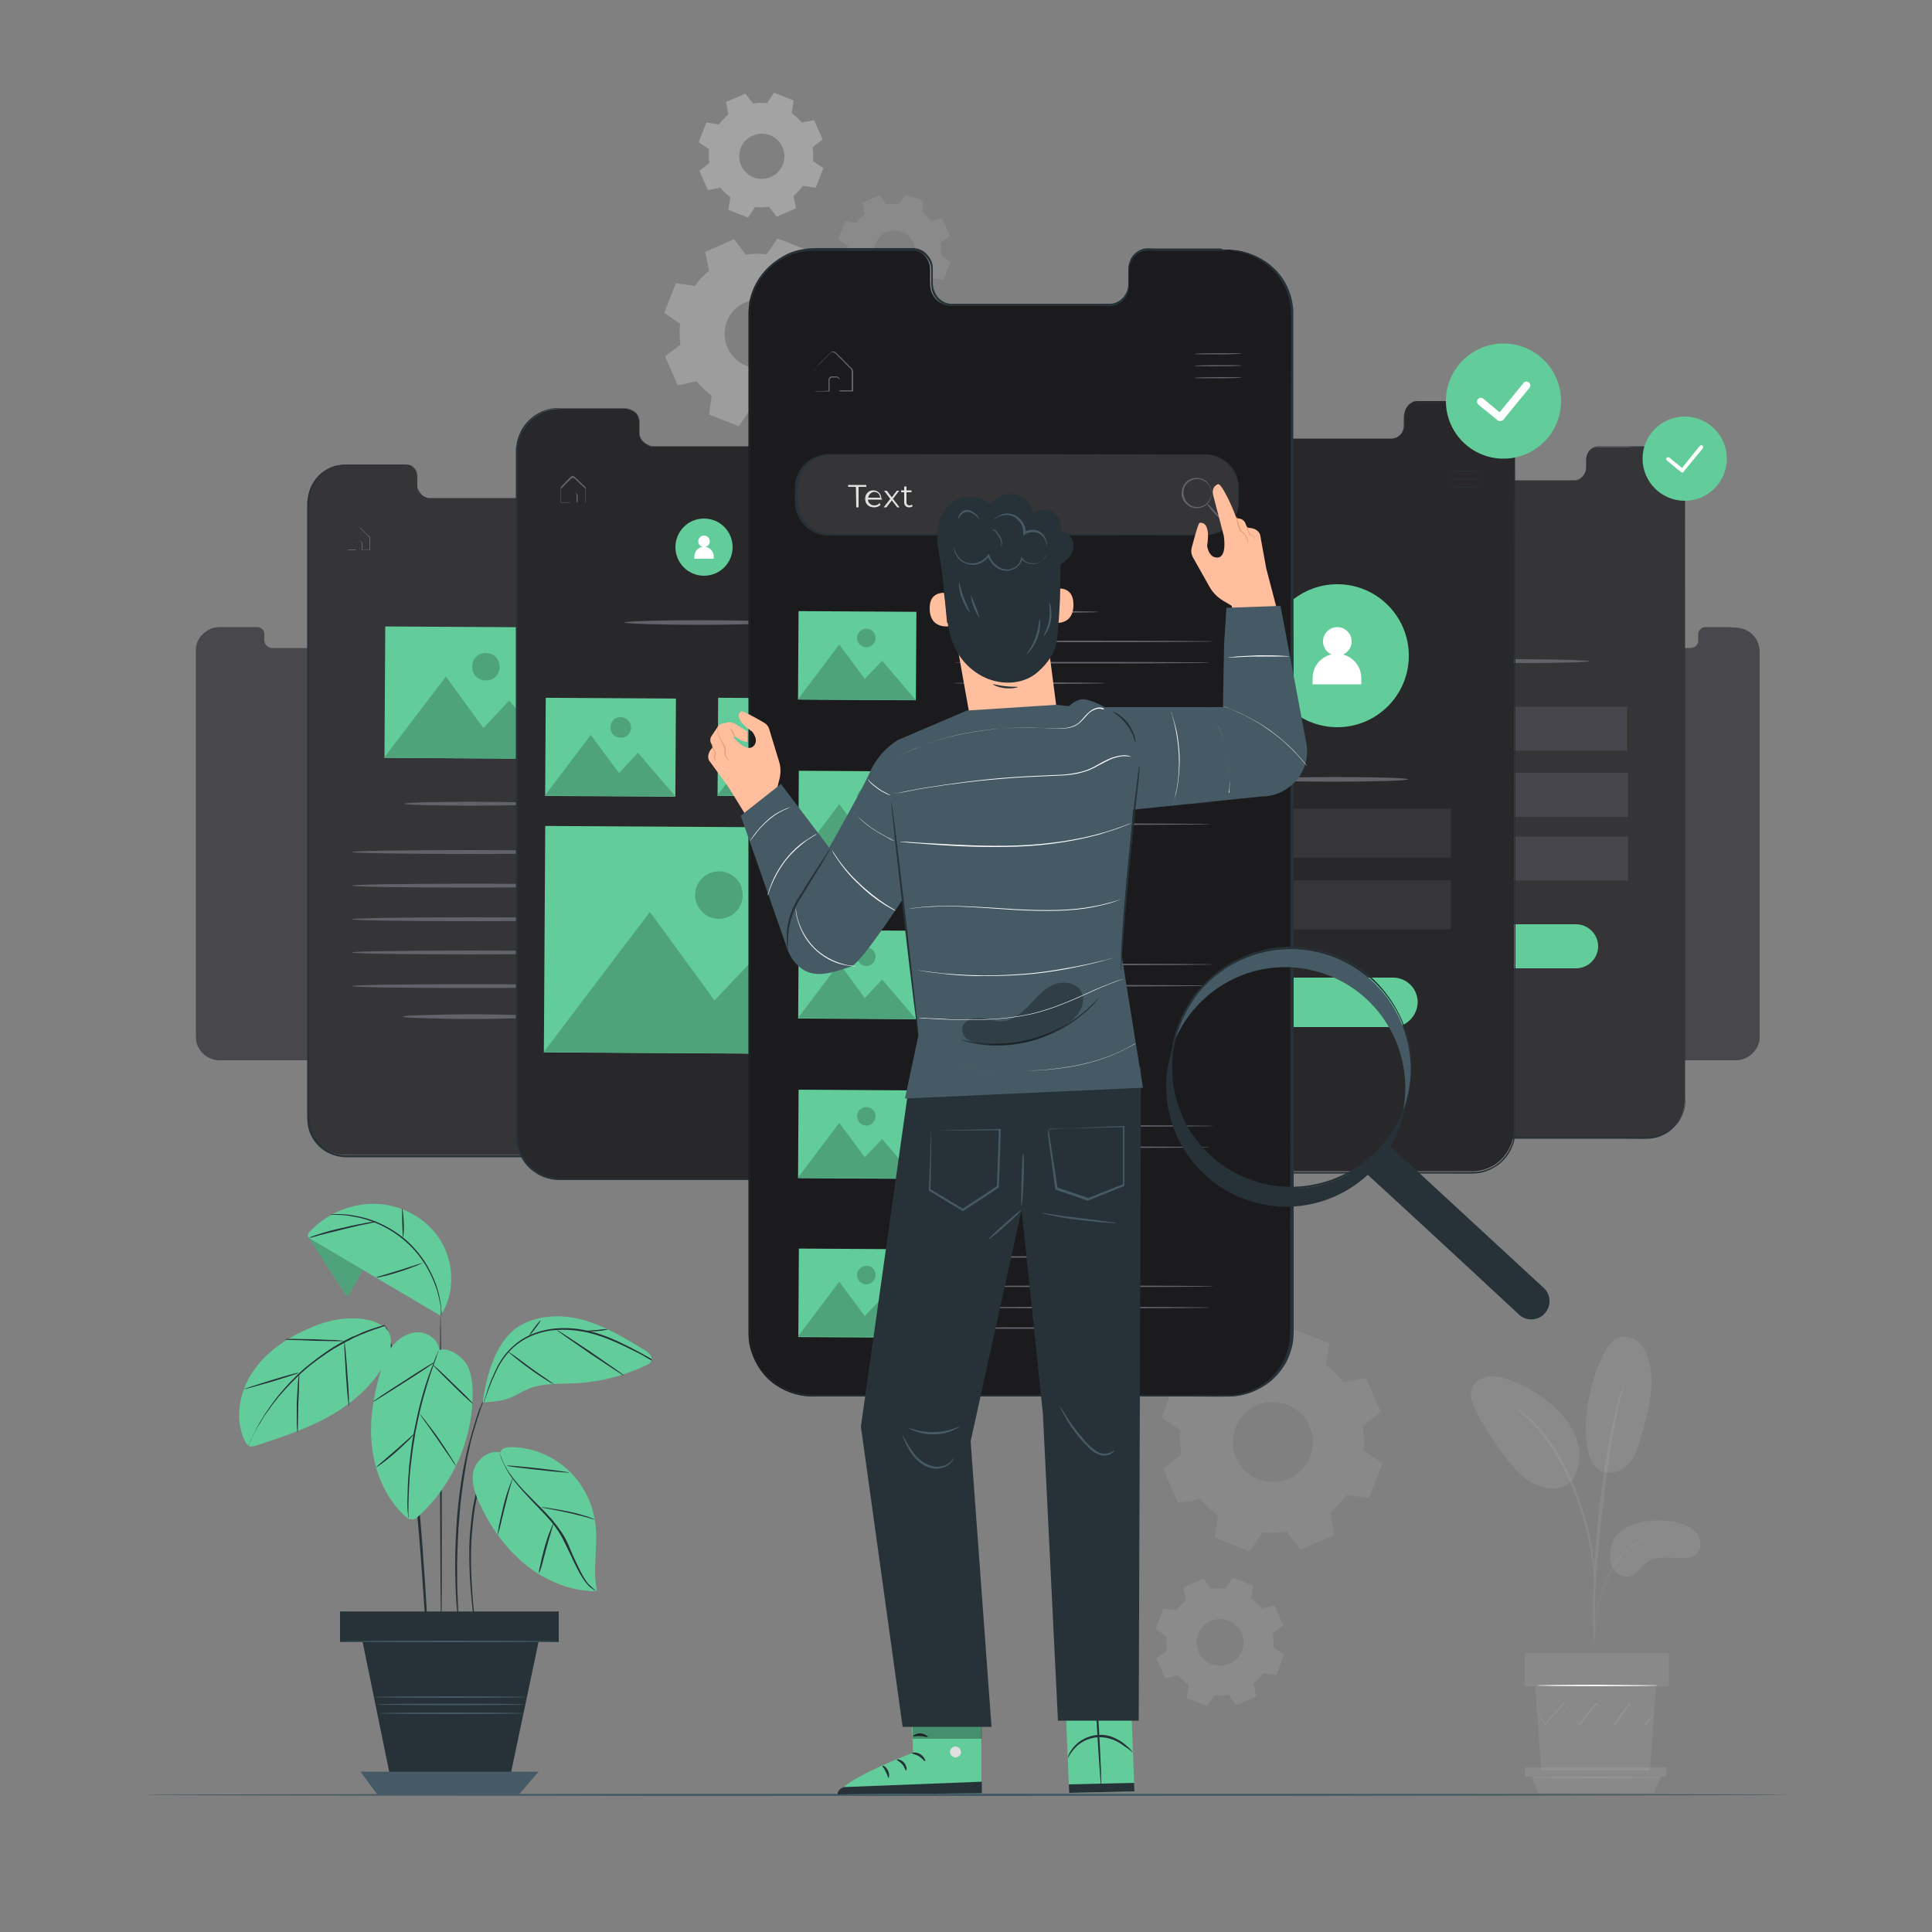 <svg version="1.1" id="Layer_1" xmlns="http://www.w3.org/2000/svg" x="0" y="0" viewBox="0 0 500 500" style="enable-background:new 0 0 500 500" xml:space="preserve"><rect x="0" y="0" width="500" height="500" fill="#808080" stroke="none"/><style>.st0{fill:#47474c}.st1{opacity:.1}.st3{opacity:.3}.st4{fill-rule:evenodd;clip-rule:evenodd;fill:#f5f5f5}.st7{fill:#ebebeb}.st8{opacity:.1;enable-background:new}.st8,.st9{fill:#e0e0e0}.st10{opacity:.1;fill:#f5f5f5;enable-background:new}.st14{fill:#455a64}.st15{fill:#263238}.st16{fill:#62cc9a}.st17{opacity:.2}.st18{fill:#353538}.st19{fill:#62626b}.st20{fill:#28282b}.st21{fill:#fff}.st22{fill:#e8505b}.st23{fill:#46464c}.st24{fill:#36363a}.st26{fill:#ffbe9d}.st27{fill:#eb996e}.st28{fill:#fafafa}</style><g id="Background_Complete"><path class="st0" d="M94.2 162.3h-4c-.4 0-.8 0-1.2.1-.4.2-.7.5-1 .9-.1.2-.2.4-.2.6v2.2c-.1.5-.4 1-.9 1.3-.2.1-.5.2-.8.3H70.5c-.2 0-.4 0-.6-.1-.4-.1-.7-.3-1-.6s-.4-.7-.5-1.1v-1.2c0-.4 0-.8-.1-1.2s-.4-.7-.7-.9c-.3-.2-.7-.3-1.2-.3h-9.3c-.9 0-1.9.1-2.7.5-.9.4-1.6 1-2.3 1.7-.6.7-1.1 1.6-1.3 2.6-.1.2-.1.5-.1.7V268c0 .7 0 1.3.2 2 .4 1.3 1.3 2.5 2.4 3.3 1.2.8 2.6 1.2 4 1.1h40.6c1.3-.1 2.5-.6 3.5-1.4.5-.4.9-.9 1.3-1.4s.6-1.1.8-1.7c.2-.6.2-1.2.2-1.9V168.7c0-.9-.2-1.8-.5-2.5s-.7-1.4-1.2-1.8c-.5-.5-.9-.9-1.4-1.1-.9-.6-1.8-.7-2.3-.8-.3-.1-.5 0-.6-.1h-1c-.5-.1-1.4-.1-2.5-.1zM445.9 162.3h-4c-.4 0-.8 0-1.2.1-.4.2-.7.5-1 .9-.1.2-.2.4-.2.6v2.2c-.1.5-.4 1-.9 1.3-.2.1-.5.2-.8.3h-15.6c-.2 0-.4 0-.6-.1-.4-.1-.7-.3-1-.6s-.4-.7-.5-1.1v-1.2c0-.4 0-.8-.1-1.2s-.4-.7-.7-.9c-.3-.2-.7-.3-1.2-.3h-9.3c-.9 0-1.9.1-2.7.5-.9.4-1.6 1-2.3 1.7-.6.7-1.1 1.6-1.3 2.6-.1.2-.1.5-.1.7V268c0 .7 0 1.3.2 2 .4 1.3 1.3 2.5 2.4 3.3 1.2.8 2.6 1.2 4 1.1h40.6c1.3-.1 2.5-.6 3.5-1.4.5-.4.9-.9 1.3-1.4s.6-1.1.8-1.7c.2-.6.2-1.2.2-1.9V168.7c0-.9-.2-1.8-.5-2.5s-.7-1.4-1.2-1.8c-.5-.5-.9-.9-1.4-1.1-.9-.6-1.8-.7-2.3-.8-.3-.1-.5 0-.6-.1h-1c-.6-.1-1.4-.1-2.5-.1z"/><path d="M216.3 82.8c.3 1.8.3 3.6.1 5.4l4.1 2.8-3 7.7-4.9-.7c-1 1.4-2.3 2.8-3.7 3.9l1 4.9-7.5 3.3-3-4c-1.8.3-3.6.3-5.4.1l-2.8 4.1-7.7-3 .7-4.9c-1.4-1-2.8-2.3-3.9-3.7l-4.9 1-3.3-7.5 4-3c-.3-1.8-.3-3.6-.1-5.4l-4.1-2.8 3-7.7 4.9.7c1-1.4 2.3-2.8 3.7-3.9l-1-4.9 7.5-3.3 3 4c1.8-.3 3.6-.3 5.4-.1l2.8-4.1 7.7 3-.7 4.9c1.4 1 2.8 2.3 3.9 3.7l4.9-1 3.3 7.5-4 3zm-11.8 0c-2-4.5-7.2-6.5-11.7-4.5s-6.5 7.2-4.5 11.7 7.2 6.5 11.7 4.5c4.4-2 6.5-7.3 4.5-11.7z" style="opacity:.3;fill-rule:evenodd;clip-rule:evenodd;fill:#e0e0e0;enable-background:new" class="st1"/><g class="st3"><path class="st4" d="M210.3 38.1c.2 1.2.2 2.4.1 3.6l2.7 1.8-2 5.1-3.3-.5c-.7 1-1.5 1.8-2.4 2.6l.6 3.2-5 2.2-2-2.6c-1.2.2-2.4.2-3.6.1l-1.8 2.7-5.1-2 .5-3.3c-1-.7-1.8-1.5-2.6-2.4l-3.2.6-2.2-5 2.6-2c-.2-1.2-.2-2.4-.1-3.6l-2.7-1.8 2-5.1 3.3.5c.7-1 1.5-1.8 2.4-2.6l-.6-3.2 5-2.2 2 2.6c1.2-.2 2.4-.2 3.6-.1l1.8-2.7 5.1 2-.5 3.3c1 .7 1.8 1.5 2.6 2.4l3.2-.6 2.2 5-2.6 2zm-7.8 0c-1.3-3-4.8-4.3-7.7-3-3 1.3-4.3 4.8-3 7.7 1.3 3 4.8 4.3 7.7 3 3-1.3 4.3-4.8 3-7.7z"/></g><path d="M352.7 369.1c.3 2.1.4 4.2.2 6.3l4.9 3.3-3.5 9-5.8-.8c-1.2 1.7-2.7 3.2-4.3 4.6l1.1 5.7-8.8 3.9-3.5-4.7c-2.1.3-4.2.4-6.3.2l-3.3 4.9-9-3.5.8-5.8c-1.7-1.2-3.2-2.7-4.6-4.3l-5.7 1.1-3.9-9 4.7-3.5c-.3-2.1-.4-4.2-.2-6.3l-4.9-3.3 3.5-9 5.8.8c1.2-1.7 2.7-3.2 4.3-4.6l-1.1-5.7 8.8-3.9 3.5 4.7c2.1-.3 4.2-.4 6.3-.2l3.3-4.9 9 3.5-.8 5.8c1.7 1.2 3.2 2.7 4.6 4.3l5.7-1.1 3.9 8.8-4.7 3.7zm-13.8-.1c-2.3-5.2-8.5-7.6-13.7-5.3-5.2 2.3-7.6 8.5-5.3 13.7 2.3 5.2 8.5 7.6 13.7 5.3 5.2-2.3 7.6-8.5 5.3-13.7z" style="fill-rule:evenodd;clip-rule:evenodd;fill:#e0e0e0" class="st1"/><g class="st1"><path class="st4" d="M329.4 422.6c.2 1.2.2 2.5.1 3.7l2.8 1.9-2 5.3-3.4-.5c-.7 1-1.6 1.9-2.5 2.7l.7 3.3-5.1 2.3-2-2.7c-1.2.2-2.5.2-3.7.1l-1.9 2.8-5.3-2 .5-3.4c-1-.7-1.9-1.6-2.7-2.5l-3.3.7-2.3-5.1 2.7-2c-.2-1.2-.2-2.5-.1-3.7l-2.8-1.9 2-5.3 3.4.5c.7-1 1.6-1.9 2.5-2.7l-.7-3.3 5.1-2.3 2 2.7c1.2-.2 2.5-.2 3.7-.1l1.9-2.8 5.3 2-.5 3.4c1 .7 1.9 1.6 2.7 2.5l3.3-.7 2.3 5.1-2.7 2zm-8.1 0c-1.4-3.1-4.9-4.4-8-3.1-3.1 1.4-4.4 4.9-3.1 8 1.4 3.1 4.9 4.4 8 3.1 3.1-1.4 4.5-5 3.1-8z"/></g><path d="M243.4 62.9c.2 1.1.2 2.2.1 3.2l2.5 1.7-1.8 4.6-2.9-.4c-.6.9-1.4 1.6-2.2 2.3l.6 2.9-4.5 2-1.8-2.4c-1.1.2-2.2.2-3.2.1l-1.7 2.5-4.6-1.8.4-2.9c-.9-.6-1.6-1.4-2.3-2.2l-2.9.6-2-4.5 2.4-1.8c-.2-1.1-.2-2.2-.1-3.2l-2.5-1.7 1.8-4.6 2.9.4c.6-.9 1.4-1.6 2.2-2.3l-.6-2.9 4.5-2 1.8 2.4c1.1-.2 2.2-.2 3.2-.1l1.7-2.5L239 52l-.4 2.9c.9.6 1.6 1.4 2.3 2.2l2.9-.6 2 4.5-2.4 1.9zm-7-.1c-1.2-2.7-4.3-3.9-7-2.7s-3.9 4.3-2.7 7 4.3 3.9 7 2.7c2.7-1.2 3.9-4.3 2.7-7z" style="fill-rule:evenodd;clip-rule:evenodd;fill:#ebebeb" class="st1"/><g class="st1"><path class="st7" d="M420.9 395.3c3.7-1.9 8-2.1 12-1.5 2.2.4 4.4 1 5.9 2.6s1.8 4.5.1 5.9c-1 .8-2.4 1-3.7.9-3.2 0-6.7-.6-9.2 1.3-1.4 1.1-2.4 2.9-4.1 3.4s-3.6-.5-4.5-2-.9-3.4-.5-5.2c-.1.2.3-3.5 4-5.4z"/></g><g class="st1"><path class="st7" d="M412.5 379.1c2.2 3.2 6.6 2.1 8.6.2s2.9-4.8 3.6-7.5c1.8-6.1 3.6-12.6 2.2-18.9-.4-1.9-1.1-3.7-2.4-5.1s-3.3-2.2-5.2-1.7c-2.2.6-3.5 2.7-4.5 4.8-2.9 6-4.4 12.6-4.4 19.3 0 3.1.4 6.4 2.1 8.9"/></g><g class="st1"><path class="st7" d="M406.4 383.7c2.4-2.9 2.9-7.1 1.8-10.7s-3.5-6.7-6.3-9.2c-3.3-2.9-7.2-5.2-11.3-6.7-1.6-.6-3.4-1-5.1-.9-1.7.2-3.5 1-4.3 2.6-1.2 2.3 0 5 1.2 7.3 2.2 4 4.7 7.8 7.4 11.3 2.2 2.9 4.8 5.7 8.2 7 3.4 1.3 6.9 1.1 8.7-1.2"/></g><g class="st3"><path class="st8" d="M412.4 427.3s.1-.5.2-1.4c.1-1.1.2-2.4.4-4 .2-1.7.4-3.6.9-5.8.5-2.2 1.2-4.5 2.1-6.8 1-2.4 2.1-4.5 3.5-6.2s2.9-3 4.4-3.7 2.8-1 3.7-1.2c.9-.1 1.4-.2 1.4-.2h-1.5c-.9.1-2.3.3-3.9 1s-3.2 2-4.7 3.7c-1.4 1.7-2.6 3.9-3.6 6.3-.9 2.4-1.7 4.8-2.1 7s-.6 4.2-.8 5.9c-.1 1.7-.2 3-.2 4 .1.8.1 1.4.2 1.4z"/></g><path class="st8" d="M412.7 424.2V421.6c0-1.7 0-4.1.1-7.1.1-6 .7-12.4 1.7-21.4.9-8.5 2.2-18.4 3.5-24.9.3-1.5.6-2.8.8-3.9.3-1.2.5-2.2.7-3s.3-1.4.4-1.9c.1-.4.1-.7.1-.7s-.1.2-.2.6c-.1.5-.3 1.1-.6 1.8-.2.8-.5 1.8-.8 2.9s-.6 2.5-.9 3.9c-1.3 5.8-2.7 14-3.7 23.1s-1.4 17.3-1.5 23.3c0 3 0 5.4.1 7.1 0 .8.1 1.4.1 1.9.1.7.1.9.2.9z"/><path class="st8" d="M412.7 408.3v-2c-.1-1.3-.3-3.2-.6-5.4-.4-2.3-.9-5-1.8-7.9-.4-1.3-1.2-4.6-3.3-9.4-2.8-6.5-6.5-11.9-9.7-15.2-.8-.9-1.6-1.5-2.3-2.1-.4-.3-.7-.6-1-.8l-.9-.6c-1.1-.7-1.7-1.1-1.7-1.1-.1.1 2.4 1.6 5.5 4.9s6.8 8.6 9.5 15.1c1.5 3.5 2.6 6.6 3.3 9.3.9 2.9 1.4 5.6 1.9 7.9.4 2.3.7 4.1.8 5.4.2 1.2.3 1.9.3 1.9z"/><g class="st1"><path class="st9" d="m397.3 436.4 1.6 21.8H427l1.6-21.8z"/></g><g class="st1"><path class="st9" d="M394.6 427.8h37.3v8.6h-37.3z"/></g><g class="st1"><path class="st7" d="M394.6 457.4v2.4h36.7v-2.4z"/></g><g class="st1"><path class="st9" d="m398.1 464-1.8-4.2H430l-2 4.2z"/></g><path class="st10" d="M428.1 443.5s0 .1-.1.2-.2.3-.4.6c-.4.5-.9 1.2-1.6 2.1l-.1.1-.1-.1c-1-1.4-2.4-3.3-4-5.6h.2c-1.2 1.7-2.5 3.6-4 5.6l-.1.2-.1-.2c-1.5-1.7-3-3.6-4.7-5.6h.3l-.3.3c-1.5 1.8-2.9 3.6-4.2 5.3l-.1.2-.1-.2c-1.4-2-2.8-3.9-4-5.6h.2c-2 2.2-3.6 4.1-4.9 5.6l-.1.1-.1-.1c-.6-1.1-1.2-1.9-1.5-2.6-.2-.3-.3-.5-.4-.7l-.1-.2.2.2c.1.2.3.4.4.7.4.6.9 1.5 1.6 2.5h-.2c1.2-1.5 2.9-3.4 4.8-5.6l.1-.1.1.2c1.2 1.7 2.6 3.6 4 5.6h-.3c1.3-1.7 2.7-3.4 4.2-5.3l.3-.3.1-.2.1.2c1.6 2 3.2 3.9 4.7 5.6h-.3c1.4-2 2.8-3.9 4-5.6l.1-.2.1.2c1.6 2.3 2.9 4.2 3.9 5.6h-.1c.7-.9 1.3-1.5 1.7-2 .2-.2.3-.4.5-.5.2-.3.3-.4.3-.4z"/><path d="M429 436.2c0 .1-7 .2-15.7.2s-15.7-.1-15.7-.2 7-.2 15.7-.2c8.6.1 15.7.1 15.7.2z" style="fill:#f5f5f5"/><path class="st10" d="M430.4 460c0 .1-7.6.2-17.1.2-9.4 0-17.1-.1-17.1-.2s7.6-.2 17.1-.2c9.4.1 17.1.1 17.1.2z"/></g><path class="st14" d="M462.5 464.5c0 .1-95.1.3-212.5.3s-212.5-.1-212.5-.3c0-.1 95.1-.3 212.5-.3s212.5.1 212.5.3z" id="Floor"/><g id="Plant"><path class="st15" d="M88.1 417.1h56.4v7.8H88.1z"/><path class="st15" d="M144.6 424.9H88V417h56.6v7.9zm-56.4-.2h56.2v-7.6H88.2v7.6z"/><path class="st15" d="m93.3 422.3 8.2 40h30l7.9-37.5z"/><path class="st14" d="m93.3 458.5 4.4 6h36.5l5.2-6z"/><path class="st15" d="M114.2 423.4c-.1 0-.3-18.6-.3-41.5-.1-22.9 0-41.5.1-41.5s.3 18.6.3 41.5c.1 23 0 41.5-.1 41.5zM126.8 377s0 .2-.2.4c-.1.3-.3.7-.5 1.2-.1.3-.2.6-.4.9-.1.3-.2.7-.4 1.1-.1.4-.3.8-.4 1.2-.2.4-.3.9-.4 1.4-.6 1.9-1.1 4.3-1.6 6.9-.4 2.6-.7 5.6-.9 8.6-.3 6.2.1 11.8.4 15.8.2 2 .4 3.6.5 4.8.1.5.1 1 .1 1.3v.5s0-.2-.1-.4c-.1-.3-.1-.8-.2-1.3-.2-1.1-.4-2.7-.6-4.8-.4-4-.8-9.6-.6-15.8.2-3.1.5-6 .9-8.7.5-2.6 1-5 1.7-6.9.2-.5.3-.9.4-1.4.2-.4.3-.8.5-1.2.1-.4.3-.7.4-1s.3-.6.4-.9c.2-.5.4-.9.6-1.2.3-.4.4-.5.4-.5z"/><path class="st15" d="M125.3 362s0 .2-.2.6c-.1.4-.3 1-.6 1.7-.1.4-.3.8-.4 1.2-.1.5-.3 1-.5 1.5-.3 1.1-.7 2.3-1.1 3.7l-.6 2.1c-.2.8-.3 1.5-.5 2.3-.4 1.6-.7 3.4-1 5.2-.6 3.7-1.2 7.8-1.5 12.1-.4 4.3-.5 8.4-.6 12.2 0 3.7 0 7.1.2 9.9 0 1.4.1 2.7.2 3.8.1 1.1.1 2.1.2 2.9s.1 1.4.1 1.8v.6s0-.2-.1-.6c-.1-.5-.1-1.1-.2-1.8-.1-.8-.2-1.8-.3-2.9-.1-1.1-.2-2.4-.3-3.8-.2-2.8-.3-6.2-.3-10 0-3.7.2-7.9.5-12.2.4-4.3.9-8.4 1.6-12.1.4-1.8.7-3.6 1.1-5.2.2-.8.4-1.6.6-2.3.2-.7.4-1.5.6-2.1.4-1.4.8-2.6 1.1-3.7.2-.5.3-1 .5-1.5.2-.4.3-.9.5-1.2.3-.7.5-1.3.7-1.7.2-.3.3-.5.3-.5zM110.6 426.7v-.2c0-.2 0-.4-.1-.6 0-.6-.1-1.4-.2-2.5-.1-2.2-.3-5.2-.6-9-.5-7.6-1.2-18.2-2.5-29.8-.7-5.8-1.4-11.3-2.2-16.3-.4-2.5-.8-4.9-1.2-7.1-.4-2.2-.8-4.3-1.2-6.1-.4-1.9-.8-3.6-1.1-5-.3-1.5-.6-2.8-.9-3.8-.2-1-.4-1.8-.6-2.4-.1-.3-.1-.5-.1-.6v-.2s0 .1.1.2c0 .2.1.4.2.6.2.6.4 1.4.7 2.4.3 1 .6 2.3 1 3.8s.8 3.2 1.2 5c.4 1.9.9 3.9 1.3 6.1s.8 4.6 1.3 7.1c.8 5 1.6 10.5 2.2 16.3 1.3 11.6 1.9 22.2 2.4 29.8.2 3.8.4 6.9.4 9.1 0 1 .1 1.9.1 2.5v.6c-.2 0-.2.1-.2.1z"/><path class="st16" d="M113.7 349.4c-.2-2.6-2.9-4.6-5.5-4.6s-5.1 1.6-6.7 3.6c-1.6 2.1-2.5 4.6-3.2 7.2-1.8 6.2-2.8 12.7-2 19.1s3.4 12.7 8 17.2c.7.7 1.7 1.5 2.7 1.3.6-.1 1-.5 1.4-.9 9-8.2 14.2-20.4 13.9-32.5-.1-2.4-.4-5-1.7-7-1.4-2-4.6-4.2-6.9-3.4M94 328.4c-1.2 2.2-2.5 4.5-3.7 6.7-.1.2-.2.3-.4.3s-.3-.2-.4-.3c-3.3-5-6.6-10.1-9.8-15.1l2.3-1.3 12 9.7z"/><path d="M94 328.4c-1.2 2.2-2.5 4.5-3.7 6.7-.1.2-.2.3-.4.3s-.3-.2-.4-.3c-3.3-5-6.6-10.1-9.8-15.1l2.3-1.3 12 9.7z" class="st17"/><path class="st16" d="M114 340.5c-11.2-6.6-22.4-13.2-33.5-19.8-.3-.2-.7-.4-.8-.8-.1-.5.2-1 .6-1.3 4.6-4.8 11.3-7.5 17.9-7s13 4.3 16.2 10.1c3.2 5.7 3.3 13.3-.4 18.8"/><path class="st15" d="M85.3 314.4s.2 0 .4-.1c.3 0 .7-.1 1.3-.1 1.1 0 2.7 0 4.7.4 1.9.3 4.2.9 6.6 2s4.9 2.6 7.1 4.6 4 4.3 5.3 6.6c1.3 2.3 2.2 4.5 2.7 6.4s.7 3.5.8 4.6c.1.5 0 .7.1 1 0 .3-.2.7-.3.7 0 0 .2-.6.1-1.7s-.4-2.7-.9-4.5c-1.1-3.7-3.5-8.8-8-12.8-4.4-4-9.7-6-13.5-6.6-1.9-.4-3.5-.5-4.6-.5h-1.8z"/><path class="st15" d="M109.4 326.8c0 .1-.6.3-1.7.8-1.1.4-2.6 1-4.2 1.5-1.7.5-3.2 1-4.3 1.2-1.1.3-1.8.4-1.8.3s.7-.3 1.8-.6c1.2-.4 2.7-.8 4.3-1.3 1.6-.5 3-1 4.3-1.4.9-.3 1.6-.5 1.6-.5zM104.1 312.7c.1 0 .3 1.7.4 3.7.1 2.1-.1 3.8-.2 3.8s-.1-1.7-.2-3.7c0-2.2-.1-3.8 0-3.8zM80.1 320.3c0-.1.9-.4 2.4-.9s3.6-1.1 6-1.6c2.4-.6 4.5-1 6.1-1.3s2.6-.4 2.6-.3-1 .3-2.5.6c-1.6.3-3.7.8-6.1 1.4s-4.5 1.1-6 1.5c-1.5.5-2.5.7-2.5.6z"/><path class="st16" d="M99.8 343.7c-2.9-2.2-5.9-2.6-9.6-2.5-3.6.1-7.1 1.2-10.5 2.7-5.7 2.5-11 6.1-14.4 11.3-3.4 5.2-4.6 12-2 17.6.3.6.6 1.1 1.1 1.4.6.3 1.3.1 1.9-.1 6.4-2.1 12.9-4.2 18.8-7.5s11.3-7.9 14.5-13.8c.8-1.4 1.4-3 1.5-4.6.3-1.6-.1-3.3-1.3-4.5"/><path class="st15" d="M99.9 343s-.2.1-.5.2-.8.3-1.3.5c-.3.1-.6.2-1 .3-.4.1-.7.3-1.1.4-.8.3-1.8.7-2.8 1.1-.5.2-1 .5-1.6.7-.5.3-1.1.6-1.7.9-1.2.6-2.3 1.3-3.6 2-2.5 1.6-5.1 3.4-7.6 5.6s-4.7 4.6-6.6 6.8c-.9 1.2-1.8 2.2-2.5 3.3-.4.5-.7 1-1.1 1.5l-.9 1.5c-.6.9-1.1 1.8-1.5 2.6-.2.4-.4.7-.6 1.1-.2.3-.3.6-.4.9-.3.5-.5.9-.6 1.3-.1.3-.2.4-.2.4s0-.2.2-.5c.1-.3.3-.8.6-1.3.1-.3.3-.6.4-.9.2-.3.4-.7.6-1.1.4-.8.8-1.7 1.4-2.6l.9-1.5c.3-.5.7-1 1.1-1.6.7-1.1 1.6-2.2 2.5-3.4 1.9-2.3 4.1-4.7 6.6-6.9 2.6-2.2 5.2-4.1 7.7-5.7 1.3-.7 2.5-1.5 3.6-2 .6-.3 1.1-.6 1.7-.8.6-.2 1.1-.5 1.6-.7 1-.5 2-.8 2.8-1.1.4-.1.8-.3 1.2-.4.4-.1.7-.2 1-.3.6-.2 1-.3 1.4-.4.1.2.3.1.3.1zM77.3 355.3c0 .1-3.1 1.1-7 2.3-3.9 1.1-7.1 2-7.1 1.9s3.1-1.1 7-2.3c3.9-1.2 7.1-2.1 7.1-1.9z"/><path class="st15" d="M77 370.7c-.1 0-.1-.8-.2-2.2v-5.3c.1-2.1.2-3.9.3-5.3.1-1.3.2-2.2.3-2.2.1 0 0 .8 0 2.2 0 1.5-.1 3.3-.2 5.3 0 2-.1 3.8-.1 5.3 0 1.4 0 2.2-.1 2.2zM90.3 364c-.1 0-.5-3.8-.8-8.5s-.5-8.5-.4-8.5.5 3.8.8 8.5c.4 4.7.5 8.5.4 8.5zM73.8 346.6c0-.1.9-.1 2.2-.1s3.3.1 5.4.1c2.1.1 4 .2 5.4.2 1.4.1 2.2.2 2.2.2 0 .1-.9.1-2.2.1-1.4 0-3.3-.1-5.4-.1-2.1-.1-4-.2-5.4-.2-1.3 0-2.2-.1-2.2-.2zM105.6 392.8v-.4c0-.3 0-.8-.1-1.3-.1-1.1-.1-2.7 0-4.8 0-2 .2-4.4.4-7 .3-2.6.6-5.5 1.2-8.6.6-3 1.2-5.9 1.9-8.4.7-2.6 1.4-4.8 2.1-6.7.7-1.9 1.3-3.4 1.7-4.5.2-.5.4-.9.5-1.2.1-.3.2-.4.2-.4s0 .2-.1.4c-.1.3-.3.7-.4 1.2-.4 1-.9 2.6-1.6 4.5-.6 1.9-1.3 4.2-2 6.7-.7 2.6-1.3 5.4-1.9 8.4-.5 3-.9 5.9-1.2 8.5-.3 2.6-.4 5-.5 7s-.1 3.6-.1 4.7v1.3c0 .5 0 .6-.1.6z"/><path class="st15" d="M107.4 370.9s-.5.6-1.3 1.5c-.9.9-2.1 2-3.5 3.3-1.4 1.2-2.7 2.3-3.7 3s-1.6 1.2-1.6 1.1c0 0 .5-.6 1.5-1.4 1-.9 2.3-2 3.6-3.1 1.3-1.2 2.6-2.3 3.6-3.2.8-.8 1.4-1.3 1.4-1.2zM118 379.4s-.6-.7-1.4-2c-.9-1.3-2.1-3-3.3-4.8-1.3-1.8-2.4-3.5-3.4-4.8-.9-1.2-1.4-2-1.4-2s.7.7 1.6 1.9c.9 1.2 2.2 2.8 3.5 4.7 1.3 1.9 2.4 3.6 3.2 4.9.8 1.3 1.3 2.1 1.2 2.1zM112.5 352.5c.1.1-3.5 2.5-7.9 5.3s-8 5.1-8.1 5 3.5-2.5 7.9-5.3c4.4-2.9 8-5.1 8.1-5zM122.4 363.3c-.1.1-2.5-2.1-5.3-4.9-2.9-2.8-5.1-5.1-5.1-5.2.1-.1 2.5 2.1 5.3 4.9 2.9 2.7 5.2 5.1 5.1 5.2z"/><path class="st16" d="m124.9 363 3-.3c2.1-.2 4.2-.8 6.1-1.9.9-.5 1.9-1 2.8-1.4 3.7-1.5 7.9-1.2 11.9-1.4 6.6-.3 13.1-2 19-4.9.3-.2.6-.4.8-.8.6-1.1-.5-2.1-1.5-2.8-5.1-3.1-10.3-6.3-16.1-7.9s-12.4-1.3-17.3 2.1c-5.6 4.2-7.7 12.4-8.7 19.3"/><path class="st15" d="M168.8 352.1s-.2-.1-.5-.2c-.4-.2-.8-.4-1.4-.8-1.2-.7-3-1.6-5.3-2.7s-5-2.3-8.2-3.2c-3.2-.9-6.9-1.3-10.6-.9-3.8.5-7.2 2-9.7 4.2s-4 4.8-5 7.1c-1.1 2.3-1.7 4.2-2.2 5.5-.2.6-.4 1.1-.5 1.5-.1.3-.2.5-.2.5s0-.2.1-.5c.1-.4.3-.9.5-1.6.4-1.3 1-3.3 2.1-5.6 1-2.3 2.5-5 5.1-7.2 2.5-2.3 6.1-3.8 9.9-4.3 3.8-.5 7.6 0 10.8.9s6 2.2 8.2 3.3c2.3 1.1 4 2.1 5.3 2.8.6.3 1 .6 1.4.8 0 .2.2.4.2.4z"/><path class="st15" d="M161.5 356c-.1.1-4-2.5-8.8-5.7-4.8-3.3-8.7-6-8.6-6.1.1-.1 4 2.5 8.8 5.7 4.8 3.3 8.7 6 8.6 6.1zM157.3 344c0 .1-1.3.4-2.9.5-1.6.1-2.9.1-2.9 0s1.3-.2 2.9-.3c1.6-.2 2.9-.3 2.9-.2zM139.9 341.7c.1 0-.5 1-1.3 2-.8 1.1-1.5 1.9-1.6 1.9s.5-1 1.3-2c.8-1.1 1.5-1.9 1.6-1.9zM143.5 358.3s-.8-.3-1.9-1c-1.1-.7-2.7-1.7-4.3-2.9-1.7-1.2-3.1-2.3-4.2-3.2-1-.8-1.7-1.4-1.6-1.4 0 0 .7.4 1.8 1.2 1.2.9 2.6 1.9 4.2 3.1 1.6 1.2 3.2 2.2 4.3 3 1 .7 1.7 1.2 1.7 1.2z"/><path class="st16" d="M129.4 375.9c-2.9-.8-6.3 2-6.9 5-.6 2.9.5 5.9 1.8 8.6 2.8 6 6.8 11.5 11.9 15.6 5.2 4.1 11.6 6.8 18.3 6.7-1.2-5.7.3-11.6-.4-17.4-.6-5-2.9-9.8-6.5-13.4s-8.4-5.9-13.5-6.4c-1.9-.1-4-.4-4.7 1.3"/><path class="st15" d="M154.4 411.8s-.1-.1-.4-.2c-.3-.1-.6-.4-1.1-.7-.9-.7-1.9-2-2.9-3.8-.5-.9-1-1.9-1.5-2.9-.5-1.1-1-2.2-1.6-3.4-.6-1.2-1.2-2.5-1.9-3.7s-1.6-2.4-2.6-3.6c-2-2.3-4.1-4.3-5.9-6.3-1.8-1.9-3.4-3.8-4.5-5.4-1.1-1.7-1.8-3.2-2.2-4.2-.2-.5-.3-.9-.4-1.2-.1-.3-.1-.4-.1-.4s.2.6.6 1.6c.4 1 1.1 2.5 2.3 4.1 1.1 1.6 2.7 3.4 4.6 5.3 1.8 1.9 4 3.9 6 6.2 1 1.2 1.9 2.4 2.7 3.6s1.4 2.5 1.9 3.7 1 2.4 1.5 3.4c.5 1.1 1 2.1 1.4 2.9.9 1.8 1.8 3.1 2.7 3.8.9.9 1.5 1.2 1.4 1.2z"/><path class="st15" d="M139.5 407.1c-.1 0 0-.8.3-1.9.2-1.2.6-2.8 1.1-4.6.5-1.8 1-3.4 1.5-4.5.4-1.1.7-1.8.8-1.8s-.2.7-.5 1.9c-.4 1.2-.8 2.7-1.3 4.5s-.9 3.4-1.2 4.6c-.4 1.1-.6 1.8-.7 1.8zM153.9 393.2c0 .1-.8-.1-2-.5-1.2-.3-3-.8-4.9-1.2-1.9-.4-3.7-.8-4.9-1-1.3-.2-2-.4-2-.4 0-.1.8 0 2.1.2s3 .5 5 .9c1.9.4 3.6.9 4.9 1.3 1.1.4 1.8.7 1.8.7zM128.8 397.3c-.1 0 .1-.9.3-2.3.3-1.4.7-3.3 1.2-5.3.5-2.1 1.1-3.9 1.6-5.2.5-1.3.8-2.1.8-2.1.1 0-.2.9-.6 2.2-.4 1.3-.9 3.2-1.4 5.3-.5 2.1-1 3.9-1.3 5.3-.3 1.2-.6 2.1-.6 2.1zM147.3 381.1c0 .1-3.6-.2-8.1-.7-4.4-.5-8-.9-8-1.1 0-.1 3.6.2 8.1.7 4.4.5 8 1 8 1.1z"/><path class="st14" d="M144.6 424.8c0 .1-12.7.2-28.3.2s-28.3-.1-28.3-.2 12.7-.2 28.3-.2c15.7 0 28.3.1 28.3.2zM135.8 441.1c0 .1-8.5.2-19.1.2-10.5 0-19.1-.1-19.1-.2s8.5-.2 19.1-.2 19.1.1 19.1.2zM135.5 443.4c0 .1-8.4.2-18.7.2-10.4 0-18.7-.1-18.7-.2s8.4-.2 18.7-.2c10.3 0 18.7.1 18.7.2zM136.1 439.2c0 .1-8.8.2-19.7.2s-19.7-.1-19.7-.2 8.8-.2 19.7-.2 19.7.1 19.7.2z"/></g><g id="Screens"><path class="st18" d="M149.2 120.3h-6.5c-.6 0-1.3-.1-1.9.2-.6.2-1.2.7-1.5 1.4-.2.3-.3.7-.4 1-.1.4 0 .7 0 1.1v1.2c0 .4 0 .8-.1 1.2-.2.8-.7 1.6-1.4 2.1-.4.2-.8.4-1.3.4H111.3c-.3 0-.6 0-.9-.1-.6-.2-1.2-.5-1.6-1s-.7-1.1-.8-1.7v-2c0-.6 0-1.3-.2-1.9s-.6-1.1-1.2-1.5c-.5-.4-1.2-.5-1.9-.5H89.8c-1.5 0-3 .2-4.3.8-1.4.6-2.6 1.5-3.6 2.7s-1.7 2.6-2 4.1c-.1.4-.1.8-.2 1.2v159.8c0 1.1.1 2.1.4 3.1.6 2.1 2 4 3.8 5.3s4.1 1.8 6.3 1.7h64.9c2-.1 4-.9 5.6-2.2.8-.6 1.5-1.4 2-2.2.6-.8 1-1.8 1.2-2.7.3-1 .4-2 .4-3v-97.9c0-23.6 0-42.8.1-56v-4.7c0-1.5-.2-2.8-.7-4s-1.1-2.2-1.9-2.9c-.7-.8-1.5-1.4-2.2-1.8-1.5-.9-2.8-1.2-3.7-1.3-.4-.1-.8-.1-1-.1h-1.7c-1 .2-2.3.2-4 .2z"/><path class="st15" d="M154.6 120.4h.3c.2 0 .6 0 1 .1.9.1 2.2.4 3.7 1.3.8.4 1.5 1 2.3 1.8.7.8 1.4 1.8 1.9 3s.8 2.6.7 4v158.6c0 1-.1 2-.4 3-.3 1-.7 1.9-1.3 2.8s-1.3 1.6-2.1 2.3c-1.6 1.3-3.6 2.1-5.7 2.2-2.1.1-4.1 0-6.2 0H90.3c-2.2.1-4.6-.5-6.5-1.8s-3.3-3.3-3.9-5.4c-.3-1.1-.4-2.2-.4-3.4V130.5c0-.4 0-.8.1-1.2s.1-.8.2-1.2c.4-1.6 1.1-3 2.1-4.2s2.3-2.1 3.7-2.8c1.4-.6 2.9-.9 4.4-.8h14.8c.7 0 1.4.2 2 .5.6.4 1 1 1.2 1.6.3.6.2 1.3.2 2v1.9c.1.6.3 1.2.7 1.7.4.5.9.8 1.5.9.3.1.6.1.9.1h24.8c.4 0 .9-.2 1.2-.4.7-.5 1.2-1.2 1.4-2 .1-.4.1-.8.1-1.2v-1.2c0-.4 0-.8.1-1.2.1-.4.2-.7.4-1.1.4-.7.9-1.1 1.6-1.4.7-.3 1.3-.2 2-.2h10.4c.8.1 1.3.1 1.3.1h-11.7c-.6 0-1.3-.1-1.9.2-.6.2-1.2.7-1.5 1.4-.2.3-.3.7-.4 1-.1.4 0 .7 0 1.1v1.2c0 .4 0 .8-.1 1.2-.2.8-.7 1.6-1.4 2.1-.4.2-.8.4-1.3.4H111.5c-.3 0-.6 0-.9-.1-.6-.2-1.2-.5-1.6-1s-.7-1.1-.8-1.7v-2c0-.6 0-1.3-.2-1.9s-.6-1.1-1.1-1.5-1.2-.5-1.9-.5H90.2c-1.5 0-3 .2-4.3.8-1.4.6-2.6 1.5-3.6 2.7s-1.7 2.6-2 4.1c-.1.4-.1.8-.2 1.2 0 .4 0 .8-.1 1.2V288.7c0 1.1.1 2.2.4 3.3.6 2.1 2 4 3.8 5.3s4.1 1.8 6.3 1.7h64.7c2-.1 4-.9 5.6-2.2.8-.6 1.5-1.4 2-2.2.6-.8 1-1.8 1.2-2.7.3-1 .4-2 .4-3V191c0-23.6 0-42.8.1-56v-4.7c0-1.5-.2-2.8-.7-4s-1.1-2.2-1.9-2.9c-.7-.8-1.5-1.4-2.2-1.8-1.5-.9-2.8-1.2-3.7-1.3-.4-.1-.8-.1-1-.1-.3.2-.4.2-.4.2z"/><path class="st15" d="M156.5 136.5s-1.6.1-3.7.1h-3.7s1.6-.1 3.7-.1c2.1-.1 3.7-.1 3.7 0zM156.5 138.4s-1.6.1-3.7.1h-3.7s1.6-.1 3.7-.1c2.1-.1 3.7-.1 3.7 0zM156.6 140.2s-1.6.1-3.7.1h-3.7s1.6-.1 3.7-.1h3.7z"/><path class="st19" d="M89.9 142.4h2.2v-1.8c0-.2.3-.5.5-.5h.7c.3 0 .5.3.5.6v1.7l-.1-.1h2l-.1.1v-3.1c0-.2-.1-.3-.3-.5l-.9-.9-.8-.8-.4-.4c-.1-.1-.2-.3-.4-.3s-.3 0-.5.1l-.4.4-.7.7c-.4.5-.9.9-1.2 1.3-.1.2-.1.5-.1.7v2.8-3.1c0-.1 0-.3.1-.4.4-.4.8-.8 1.2-1.3l.7-.7.4-.4c.2-.1.4-.2.6-.1.2 0 .3.2.5.3l.4.4c.3.3.6.5.8.8.3.3.6.6.9.8.1.1.2.1.2.2.1.1.1.2.1.3v3.2h-2.2v-1.8c0-.2-.2-.4-.4-.5h-.7c-.2 0-.4.2-.4.4V142.2h-2l-.2.2zM139.6 208c0 .3-7.8.5-17.5.5s-17.5-.2-17.5-.5 7.8-.5 17.5-.5 17.5.2 17.5.5z"/><path transform="matrix(.006 -1 1 .006 -57.732 300.386)" class="st16" d="M105.2 156.6h34v45.3h-34z"/><path class="st16" d="m99.4 196.1 16-21 9.7 13.3 6.7-7.1 12.9 15.1zM129.3 172.6c0 2-1.6 3.6-3.6 3.5-2 0-3.6-1.6-3.5-3.6 0-2 1.6-3.6 3.6-3.5 2 0 3.5 1.6 3.5 3.6z"/><path d="m99.4 196.1 16-21 9.7 13.3 6.7-7.1 12.9 15.1zM129.3 172.6c0 2-1.6 3.6-3.6 3.5-2 0-3.6-1.6-3.5-3.6 0-2 1.6-3.6 3.6-3.5 2 0 3.5 1.6 3.5 3.6z" class="st17"/><path class="st19" d="M153.3 220.5c0 .3-13.9.5-31.1.5s-31.1-.2-31.1-.5 13.9-.5 31.1-.5 31.1.3 31.1.5zM153.3 229.2c0 .3-13.9.5-31.1.5s-31.1-.2-31.1-.5 13.9-.5 31.1-.5 31.1.2 31.1.5zM153.3 237.9c0 .3-13.9.5-31.1.5s-31.1-.2-31.1-.5 13.9-.5 31.1-.5 31.1.2 31.1.5zM153.3 246.5c0 .3-13.9.5-31.1.5s-31.1-.2-31.1-.5 13.9-.5 31.1-.5 31.1.2 31.1.5zM153.3 255.2c0 .3-13.9.5-31.1.5s-31.1-.2-31.1-.5 13.9-.5 31.1-.5 31.1.2 31.1.5zM139.9 263.1c0 .1-2 .3-5.2.4s-7.7.2-12.6.2-9.4-.1-12.6-.2-5.2-.2-5.2-.4 2-.3 5.2-.4 7.7-.2 12.6-.2 9.4.1 12.6.2c3.2.1 5.2.3 5.2.4z"/><path class="st20" d="M211.3 105.8h-7.2c-.7 0-1.5-.1-2.2.2-.7.3-1.3.8-1.7 1.5-.2.4-.3.7-.4 1.2-.1.4 0 .8-.1 1.3v1.3c0 .4 0 .9-.1 1.4-.2.9-.8 1.8-1.6 2.3-.4.3-.9.4-1.4.5h-27.5c-.3 0-.7 0-1-.1-.7-.2-1.3-.6-1.8-1.1s-.8-1.2-.9-1.9v-2.2c0-.7.1-1.5-.2-2.1-.2-.7-.7-1.3-1.3-1.7-.6-.4-1.3-.6-2.1-.6h-16.5c-1.6 0-3.3.2-4.8.9s-2.9 1.7-4 3-1.9 2.9-2.3 4.6c-.1.4-.1.9-.2 1.3v178.2c0 1.2.1 2.4.4 3.5.7 2.4 2.2 4.5 4.3 5.9 2 1.4 4.5 2.1 7 1.9h72.2c2.3-.1 4.5-1 6.2-2.4.9-.7 1.6-1.6 2.2-2.5.6-.9 1.1-2 1.4-3 .3-1.1.4-2.2.4-3.3V277.3c0-34.8 0-66.2.1-92.6 0-26.4 0-47.7.1-62.4v-5.2c0-1.6-.3-3.1-.8-4.5-.5-1.3-1.3-2.4-2.1-3.3s-1.7-1.6-2.5-2c-1.7-1-3.1-1.3-4.1-1.5-.5-.1-.9-.1-1.1-.1h-1.9c-1.1.1-2.6.1-4.5.1z"/><path class="st15" d="M217.3 105.7h.4c.3 0 .6 0 1.1.1 1 .1 2.5.4 4.2 1.4.8.5 1.7 1.2 2.5 2 .8.9 1.6 2 2.1 3.3s.8 2.9.8 4.5V293.8c0 1.1-.1 2.3-.4 3.4-.3 1.1-.8 2.2-1.4 3.1-.6 1-1.4 1.8-2.3 2.6-1.8 1.4-4.1 2.4-6.4 2.5-2.3.1-4.6 0-7 0h-65.3c-2.5.1-5.1-.5-7.2-2-2.1-1.4-3.7-3.6-4.4-6.1-.4-1.2-.5-2.5-.5-3.7V116.9c0-.4 0-.9.1-1.3s.1-.9.2-1.3c.4-1.7 1.2-3.4 2.3-4.7 1.1-1.3 2.5-2.4 4.1-3.1s3.3-1 4.9-.9h16.5c.8 0 1.6.2 2.2.6.6.4 1.1 1.1 1.4 1.8.3.7.2 1.5.2 2.2v2.2c.1.7.4 1.3.8 1.9.4.5 1 .9 1.7 1 .3.1.7.1 1 .1h27.5c.5-.1 1-.2 1.4-.5.8-.5 1.4-1.3 1.6-2.2.1-.4.1-.9.1-1.3v-1.3c0-.4 0-.9.1-1.3s.2-.8.4-1.2c.4-.7 1-1.3 1.8-1.6.7-.3 1.5-.2 2.2-.2H215.6c1.2-.1 1.7-.1 1.7-.1H204.2c-.7 0-1.5-.1-2.2.2-.7.3-1.3.8-1.7 1.5-.2.4-.3.7-.4 1.2-.1.4 0 .8-.1 1.3v1.3c0 .4 0 .9-.1 1.4-.2.9-.8 1.8-1.6 2.3-.4.3-.9.4-1.4.5h-27.5c-.3 0-.7 0-1-.1-.7-.2-1.3-.6-1.8-1.1s-.8-1.2-.9-1.9v-2.2c0-.7.1-1.5-.2-2.1-.2-.7-.7-1.3-1.3-1.7-.6-.4-1.3-.6-2.1-.6h-16.5c-1.6 0-3.3.2-4.8.9s-2.9 1.7-4 3-1.9 2.9-2.3 4.6c-.1.4-.1.9-.2 1.3 0 .4-.1.9-.1 1.3V293.5c0 1.2.1 2.5.4 3.7.7 2.4 2.2 4.5 4.3 5.9 2 1.4 4.5 2.1 7 1.9h72.2c2.3-.1 4.5-1 6.2-2.4.9-.7 1.6-1.6 2.2-2.5.6-.9 1.1-2 1.4-3 .3-1.1.4-2.2.4-3.3V277.2c0-34.8 0-66.2.1-92.6 0-26.4 0-47.7.1-62.4V117c0-1.6-.3-3.1-.8-4.5-.5-1.3-1.3-2.4-2.1-3.3s-1.7-1.6-2.5-2c-1.7-1-3.1-1.3-4.1-1.5-.5-.1-.9-.1-1.1-.1-.3.1-.4.1-.4.1z"/><path class="st15" d="M219.4 123.6s-1.8.1-4.1.1-4.1 0-4.1-.1c0 0 1.8-.1 4.1-.1s4.1 0 4.1.1zM219.4 125.7s-1.8.1-4.1.1-4.1 0-4.1-.1c0 0 1.8-.1 4.1-.1s4.1 0 4.1.1zM219.5 127.8s-1.8.1-4.1.1-4.1 0-4.1-.1c0 0 1.8-.1 4.1-.1 2.2 0 4.1 0 4.1.1z"/><path class="st19" d="M145.1 130.1h2.4v-2c0-.3.3-.5.6-.5h.8c.3 0 .6.3.6.7v1.8l-.1-.1h2.2l-.1.1V126.7c0-.2-.1-.4-.3-.5-.3-.3-.6-.6-1-.9l-.9-.9c-.2-.1-.3-.3-.4-.4-.2-.1-.3-.3-.5-.3s-.4 0-.5.1l-.4.4-.8.8-1.4 1.4c-.2.2-.1.5-.1.8v2.8c-.1 0-.1.1-.1.1v-3.6c0-.2 0-.3.1-.5.4-.5.9-.9 1.4-1.5l.8-.8.4-.4c.2-.1.4-.2.6-.1.2.1.4.2.5.4.1.1.3.3.5.4l.9.9c.3.3.6.6 1 .9.1.1.2.2.2.3.1.1.1.2.1.4V130H149.2V128.1c0-.3-.2-.5-.4-.5h-.8c-.2 0-.4.2-.5.4v2h-2.3c0 .2-.1.2-.1.1z"/><path class="st16" d="M189.6 141.6c0 4.1-3.3 7.4-7.4 7.4-4.1 0-7.4-3.3-7.4-7.4 0-4.1 3.3-7.4 7.4-7.4 4.1 0 7.4 3.3 7.4 7.4z"/><path class="st21" d="M184.8 144.6h-5.1v-.6c0-1.4 1.1-2.5 2.5-2.5s2.5 1.1 2.5 2.5v.6h.1z"/><path class="st21" d="M183.7 140.1c0 .8-.7 1.5-1.5 1.5s-1.5-.7-1.5-1.5.7-1.5 1.5-1.5 1.5.7 1.5 1.5z"/><path class="st19" d="M200.6 161.1c0 .3-8.8.6-19.5.6-10.8 0-19.5-.3-19.5-.6s8.7-.6 19.5-.6c10.7 0 19.5.3 19.5.6z"/><path transform="matrix(.006 -1 1 .006 -36.188 350.125)" class="st16" d="M145.2 176.4h25.4v33.7h-25.4z"/><path class="st16" d="m141 205.9 11.9-15.7 7.3 9.9 4.9-5.3 9.7 11.3zM163.3 188.3c0 1.5-1.2 2.7-2.7 2.6-1.5 0-2.7-1.2-2.6-2.7 0-1.5 1.2-2.7 2.7-2.6 1.4 0 2.6 1.2 2.6 2.7z"/><path d="m141 205.9 11.9-15.7 7.3 9.9 4.9-5.3 9.7 11.3zM163.3 188.3c0 1.5-1.2 2.7-2.7 2.6-1.5 0-2.7-1.2-2.6-2.7 0-1.5 1.2-2.7 2.7-2.6 1.4 0 2.6 1.2 2.6 2.7z" class="st17"/><path transform="matrix(.006 -1 1 .006 -64.352 421.733)" class="st16" d="M150.6 204.2h58.6v78h-58.6z"/><path class="st16" d="m140.7 272.3 27.5-36.3 16.7 22.9 11.5-12.1 22.3 26zM192.2 231.7c0 3.4-2.8 6.1-6.2 6.1s-6.1-2.8-6.1-6.2 2.8-6.1 6.2-6.1c3.4 0 6.2 2.8 6.1 6.2z"/><path d="m140.7 272.3 27.5-36.3 16.7 22.9 11.5-12.1 22.3 26zM192.2 231.7c0 3.4-2.8 6.1-6.2 6.1s-6.1-2.8-6.1-6.2 2.8-6.1 6.2-6.1c3.4 0 6.2 2.8 6.1 6.2z" class="st17"/><path transform="matrix(.006 -1 1 .006 8.064 394.724)" class="st16" d="M189.8 176.5h25.4v33.7h-25.4z"/><path class="st16" d="m185.6 205.9 11.9-15.7 7.2 9.9 5-5.3 9.6 11.3z"/><circle class="st22" cx="205.2" cy="188.3" r="2.7"/><path d="m185.6 205.9 11.9-15.7 7.2 9.9 5-5.3 9.6 11.3z" class="st17"/><circle cx="205.2" cy="188.3" r="2.7" class="st17"/><path class="st18" d="M420.8 115.7h-6.4c-.6 0-1.3-.1-1.9.2-.6.2-1.2.7-1.5 1.4-.2.3-.3.7-.4 1-.1.4 0 .7 0 1.1v1.2c0 .4 0 .8-.1 1.2-.2.8-.7 1.6-1.4 2.1-.4.2-.8.4-1.3.4H383c-.3 0-.6 0-.9-.1-.6-.2-1.2-.5-1.6-1s-.7-1.1-.8-1.7v-2c0-.6 0-1.3-.2-1.9s-.6-1.1-1.1-1.5-1.2-.5-1.9-.5h-14.8c-1.5 0-3 .2-4.3.8-1.4.6-2.6 1.5-3.6 2.7s-1.7 2.6-2 4.1c-.1.4-.1.8-.2 1.2V284.3c0 1.1.1 2.1.4 3.1.6 2.1 2 4 3.8 5.3s4.1 1.8 6.3 1.7h64.7c2-.1 4-.9 5.6-2.2.8-.6 1.5-1.4 2-2.2.6-.8 1-1.8 1.2-2.7.3-1 .4-2 .4-3v-97.9c0-23.6 0-42.8.1-56v-4.7c0-1.5-.2-2.8-.7-4s-1.1-2.2-1.9-2.9c-.7-.8-1.5-1.4-2.2-1.8-1.5-.9-2.8-1.2-3.7-1.3-.4-.1-.8-.1-1-.1H425c-1.1 0-2.4 0-4.2.1z"/><path class="st23" d="M365.3 182.9h55.8v11.4h-55.8z"/><path class="st15" d="M426.3 115.6h.3c.2 0 .6 0 1 .1.9.1 2.2.4 3.7 1.3.8.4 1.5 1 2.3 1.8.7.8 1.4 1.8 1.9 3s.8 2.6.7 4v158.6c0 1-.1 2-.4 3s-.7 1.9-1.3 2.8c-.6.9-1.3 1.6-2.1 2.3-1.6 1.3-3.6 2.1-5.7 2.2s-4.1 0-6.2 0H362c-2.2.1-4.6-.5-6.5-1.8s-3.3-3.3-3.9-5.4c-.3-1.1-.4-2.2-.4-3.4V125.7c0-.4 0-.8.1-1.2.1-.4.1-.8.2-1.2.4-1.6 1.1-3 2.1-4.2s2.3-2.1 3.7-2.8c1.4-.6 2.9-.9 4.4-.8h14.8c.7 0 1.4.2 2 .5.6.4 1 1 1.2 1.6.3.6.2 1.3.2 2v1.9c.1.6.3 1.2.7 1.7.4.5.9.8 1.5.9.3.1.6.1.9.1h24.8c.4 0 .9-.2 1.2-.4.7-.5 1.2-1.2 1.4-2 .1-.4.1-.8.1-1.2v-1.2c0-.4 0-.8.1-1.2.1-.4.2-.7.4-1.1.4-.7.9-1.1 1.6-1.4s1.3-.2 2-.2H425c.9.1 1.3.1 1.3.1h-11.7c-.6 0-1.3-.1-1.9.2-.6.2-1.2.7-1.5 1.4-.2.3-.3.7-.4 1-.1.4 0 .7 0 1.1v1.2c0 .4 0 .8-.1 1.2-.2.8-.7 1.6-1.4 2.1-.4.2-.8.4-1.3.4H383.2c-.3 0-.6 0-.9-.1-.6-.2-1.2-.5-1.6-1s-.7-1.1-.8-1.7v-2c0-.6 0-1.3-.2-1.9s-.6-1.1-1.1-1.5-1.2-.5-1.9-.5h-14.8c-1.5 0-3 .2-4.3.8-1.4.6-2.6 1.5-3.6 2.7s-1.7 2.6-2 4.1c-.1.4-.1.8-.2 1.2 0 .4 0 .8-.1 1.2V283.9c0 1.1.1 2.2.4 3.3.6 2.1 2 4 3.8 5.3s4.1 1.8 6.3 1.7h64.7c2-.1 4-.9 5.6-2.2.8-.6 1.5-1.4 2-2.2.6-.8 1-1.8 1.2-2.7.3-1 .4-2 .4-3v-97.9c0-23.6 0-42.8.1-56v-4.7c0-1.5-.2-2.8-.7-4s-1.1-2.2-1.9-2.9c-.7-.8-1.5-1.4-2.2-1.8-1.5-.9-2.8-1.2-3.7-1.3-.4-.1-.8-.1-1-.1-.2.2-.4.2-.4.2z"/><path class="st15" d="M428.3 131.6s-1.6.1-3.7.1h-3.7s1.6-.1 3.7-.1h3.7zM428.3 133.5s-1.6.1-3.7.1h-3.7s1.6-.1 3.7-.1c2-.1 3.7 0 3.7 0zM428.3 135.4s-1.6.1-3.7.1h-3.7s1.6-.1 3.7-.1c2-.1 3.7-.1 3.7 0zM361.6 137.5h2.2v-1.8c0-.2.3-.5.5-.5h.7c.3 0 .5.3.5.6v1.7l-.1-.1h2l-.1.1v-3.1c0-.2-.1-.3-.3-.5l-.9-.9-.8-.8-.4-.4c-.1-.1-.2-.3-.4-.3s-.3 0-.5.1l-.4.4-.7.7c-.4.5-.9.9-1.2 1.3-.1.2-.1.5-.1.7v2.8-3.1c0-.1 0-.3.1-.4.4-.4.8-.8 1.2-1.3l.7-.7.4-.4c.2-.1.4-.2.6-.1.2 0 .3.2.5.3l.4.4c.3.3.6.5.8.8.3.3.6.6.9.8.1.1.2.1.2.2.1.1.1.2.1.3v3.2h-2.2v-1.8c0-.2-.2-.4-.4-.5h-.7c-.2 0-.4.2-.4.4V137.3h-2c-.1.2-.2.2-.2.2z"/><path class="st23" d="M365.5 200h55.8v11.4h-55.8zM365.5 216.5h55.8v11.4h-55.8z"/><path class="st16" d="M407.9 250.6h-28c-3.1 0-5.7-2.6-5.7-5.7s2.6-5.7 5.7-5.7h28c3.1 0 5.7 2.6 5.7 5.7s-2.6 5.7-5.7 5.7z"/><path class="st19" d="M411.3 171.1c0 .3-7.8.5-17.5.5s-17.5-.2-17.5-.5 7.8-.5 17.5-.5c9.6 0 17.5.3 17.5.5z"/><path class="st20" d="M375.1 103.8h-7.2c-.7 0-1.5-.1-2.2.2-.7.3-1.3.8-1.7 1.5-.2.4-.3.7-.4 1.2-.1.4 0 .8-.1 1.3v1.3c0 .4 0 .9-.1 1.4-.2.9-.8 1.8-1.6 2.3-.4.3-.9.4-1.4.5h-27.5c-.3 0-.7 0-1-.1-.7-.2-1.3-.6-1.8-1.1s-.8-1.2-.9-1.9v-2.2c0-.7.1-1.5-.2-2.1-.2-.7-.7-1.3-1.3-1.7-.6-.4-1.3-.6-2.1-.6h-16.5c-1.6 0-3.3.2-4.8.9s-2.9 1.7-4 3-1.9 2.9-2.3 4.6c-.1.4-.1.9-.2 1.3 0 .4 0 .7-.1 1.1V291.8c0 1.2.1 2.4.4 3.5.7 2.4 2.2 4.5 4.3 5.9 2 1.4 4.5 2.1 7 1.9h72.2c2.3-.1 4.5-1 6.2-2.4.9-.7 1.6-1.6 2.2-2.5s1.1-2 1.4-3c.3-1.1.4-2.2.4-3.3V275.3c0-34.8 0-66.2.1-92.6 0-26.4 0-47.7.1-62.4v-5.2c0-1.6-.3-3.1-.8-4.5-.5-1.3-1.3-2.4-2.1-3.3-.8-.9-1.7-1.6-2.5-2-1.7-1-3.1-1.3-4.1-1.5-.5-.1-.9-.1-1.1-.1h-1.9c-1 .1-2.5.1-4.4.1z"/><path class="st15" d="M381.1 104h.4c.3 0 .6 0 1.1.1 1 .1 2.5.4 4.2 1.4.8.5 1.7 1.2 2.5 2 .8.9 1.6 2 2.1 3.3s.8 2.9.8 4.5V292.1c0 1.1-.1 2.3-.4 3.4s-.8 2.2-1.4 3.1c-.6 1-1.4 1.8-2.3 2.6-1.8 1.4-4.1 2.4-6.4 2.5s-4.6 0-7 0h-65.3c-2.5.1-5.1-.5-7.2-2-2.1-1.4-3.7-3.6-4.4-6.1-.4-1.2-.5-2.5-.5-3.7V115.2c0-.4 0-.9.1-1.3s.1-.9.2-1.3c.4-1.7 1.2-3.4 2.3-4.7 1.1-1.3 2.5-2.4 4.1-3.1s3.3-1 4.9-.9h16.5c.8 0 1.6.2 2.2.6s1.1 1.1 1.4 1.8c.3.7.2 1.5.2 2.2v2.2c.1.7.4 1.3.8 1.9.4.5 1 .9 1.7 1 .3.1.7.1 1 .1h27.5c.5-.1 1-.2 1.4-.5.8-.5 1.4-1.3 1.6-2.2.1-.4.1-.9.1-1.3v-1.3c0-.4 0-.9.1-1.3s.2-.8.4-1.2c.4-.7 1-1.3 1.8-1.6.7-.3 1.5-.2 2.2-.2H379.4c1.2-.1 1.7-.1 1.7-.1H368c-.7 0-1.5-.1-2.2.2-.7.3-1.3.8-1.7 1.5-.2.4-.3.7-.4 1.2-.1.4 0 .8-.1 1.3v1.3c0 .4 0 .9-.1 1.4-.2.9-.8 1.8-1.6 2.3-.4.3-.9.4-1.4.5H333c-.3 0-.7 0-1-.1-.7-.2-1.3-.6-1.8-1.1s-.8-1.2-.9-1.9v-2.2c0-.7.1-1.5-.2-2.1-.2-.7-.7-1.3-1.3-1.7-.6-.4-1.3-.6-2.1-.6h-16.5c-1.6 0-3.3.2-4.8.9s-2.9 1.7-4 3-1.9 2.9-2.3 4.6c-.1.4-.1.9-.2 1.3 0 .4-.1.9-.1 1.3V291.8c0 1.2.1 2.5.4 3.7.7 2.4 2.2 4.5 4.3 5.9 2 1.4 4.5 2.1 7 1.9h72.2c2.3-.1 4.5-1 6.2-2.4.9-.7 1.6-1.6 2.2-2.5s1.1-2 1.4-3c.3-1.1.4-2.2.4-3.3V275.5c0-34.8 0-66.2.1-92.6 0-26.4 0-47.7.1-62.4v-5.2c0-1.6-.3-3.1-.8-4.5-.5-1.3-1.3-2.4-2.1-3.3-.8-.9-1.7-1.6-2.5-2-1.7-1-3.1-1.3-4.1-1.5-.5-.1-.9-.1-1.1-.1-.3.1-.4.1-.4.1z"/><path class="st15" d="M383.2 121.9s-1.8.1-4.1.1-4.1 0-4.1-.1c0 0 1.8-.1 4.1-.1s4.1 0 4.1.1zM383.2 124s-1.8.1-4.1.1-4.1 0-4.1-.1c0 0 1.8-.1 4.1-.1s4.1 0 4.1.1zM383.2 126.1s-1.8.1-4.1.1-4.1 0-4.1-.1c0 0 1.8-.1 4.1-.1s4.1 0 4.1.1zM308.9 128.5h2.4v-2c0-.3.3-.5.6-.5h.8c.3 0 .6.3.6.7v1.8l-.1-.1h2.2l-.1.1V125.1c0-.2-.1-.4-.3-.5-.3-.3-.6-.6-1-.9l-.9-.9c-.2-.1-.3-.3-.4-.4-.2-.1-.3-.3-.5-.3s-.4 0-.5.1l-.4.4-.8.8-1.4 1.4c-.2.2-.1.5-.1.8v2.8c-.1 0-.1.1-.1.1v-3.6c0-.2 0-.3.1-.5.4-.5.9-.9 1.4-1.5l.8-.8.4-.4c.2-.1.4-.2.6-.1s.4.2.5.4c.1.1.3.3.5.4l.9.9c.3.3.6.6 1 .9.1.1.2.2.2.3.1.1.1.2.1.4V128.4H313V126.5c0-.3-.2-.5-.4-.5h-.8c-.2 0-.4.2-.5.4v2H309l-.1.1z"/><circle class="st16" cx="346.1" cy="169.7" r="18.5"/><path class="st21" d="M352.4 177.1h-12.7v-1.6c0-3.5 2.8-6.3 6.3-6.3s6.3 2.8 6.3 6.3v1.6h.1z"/><circle class="st21" cx="346.1" cy="166" r="3.7"/><path class="st24" d="M313.2 209.3h62.3V222h-62.3zM313.2 227.8h62.3v12.7h-62.3z"/><path class="st16" d="M360.5 265.8h-31.3c-3.5 0-6.4-2.8-6.4-6.4 0-3.5 2.8-6.4 6.4-6.4h31.3c3.5 0 6.4 2.8 6.4 6.4-.1 3.5-2.9 6.4-6.4 6.4z"/><path class="st19" d="M364.4 201.7c0 .3-8.8.6-19.5.6-10.8 0-19.5-.3-19.5-.6s8.7-.6 19.5-.6c10.7 0 19.5.2 19.5.6z"/><path class="st9" d="M321.8 218.5H319c-.3 0-.5-.2-.5-.5 0-1 .8-1.8 1.8-1.8h.1c1 0 1.8.8 1.8 1.8.1.3-.2.5-.4.5z"/><path class="st9" d="M321.5 215.2c0 .6-.5 1.1-1.1 1.1s-1.1-.5-1.1-1.1.5-1.1 1.1-1.1c.6 0 1.1.5 1.1 1.1zM318.8 234.4h3.3v2.3h-3.3z"/><path class="st9" d="M322.4 234.8h-1.1v-.7c0-.5-.4-.9-.9-.9s-.9.4-.9.9v.7h-1.1v-.7c0-1.1.9-2 2-2s2 .9 2 2v.7z"/><path d="M309.1 64.8h-10.7c-1.1 0-2.2-.1-3.2.3s-2 1.2-2.5 2.3c-.3.5-.5 1.1-.6 1.7s-.1 1.2-.1 1.9v2c0 .7 0 1.4-.1 2-.3 1.4-1.1 2.7-2.4 3.4-.6.4-1.3.7-2.1.7-.8.1-1.5 0-2.3 0H246.4c-.5 0-1 0-1.6-.2-1-.3-2-.8-2.7-1.6-.7-.8-1.2-1.8-1.3-2.9-.1-.5-.1-1.1-.1-1.6v-1.6c0-1.1.1-2.2-.3-3.2-.3-1-1-1.9-1.9-2.5s-2-.9-3.1-.8H210.7c-2.4 0-4.9.3-7.2 1.4-2.3 1-4.3 2.5-6 4.5-1.6 1.9-2.8 4.3-3.4 6.8-.2.6-.2 1.3-.3 1.9 0 .5-.1 1.1-.1 1.6V344.5c0 1.8.1 3.5.7 5.2 1.1 3.5 3.3 6.7 6.4 8.8 3.1 2.1 6.8 3.1 10.5 2.9h97.2c3.5 0 6.9.1 10.3 0 3.4-.2 6.7-1.5 9.3-3.6 1.3-1.1 2.4-2.3 3.3-3.7.9-1.4 1.6-2.9 2-4.5.5-1.6.6-3.2.6-4.9V320c0-51.9.1-98.6.1-137.8s.1-71 .1-92.9v-7.8c0-2.4-.4-4.7-1.2-6.6-.8-2-1.9-3.6-3.1-4.9s-2.5-2.3-3.7-3c-2.5-1.5-4.7-2-6.1-2.2-.7-.1-1.3-.1-1.7-.2H315.6c-1.4.2-3.6.2-6.5.2z" style="fill:#1b1b1e"/><path class="st15" d="M318.1 64.9h.6c.4 0 .9 0 1.7.1 1.5.2 3.7.6 6.2 2.1 1.3.7 2.5 1.7 3.8 3 1.2 1.3 2.3 2.9 3.1 4.9.8 2 1.3 4.2 1.2 6.7v7.7c0 21.9 0 53.6.1 92.7v162.1c0 1.7-.1 3.4-.6 5s-1.1 3.2-2.1 4.6c-.9 1.4-2.1 2.7-3.4 3.8-2.7 2.1-6 3.5-9.5 3.7-3.4.1-6.9 0-10.3 0h-97c-3.7.2-7.6-.8-10.7-3-3.1-2.1-5.4-5.4-6.5-9-.6-1.8-.7-3.7-.7-5.6V81.2c0-.7.1-1.3.1-2 .1-.7.2-1.3.3-2 .6-2.6 1.8-5 3.5-7s3.8-3.5 6.1-4.6c2.3-1 4.9-1.4 7.3-1.4h24.6c1.1-.1 2.3.3 3.2.9.9.7 1.6 1.6 2 2.6.4 1.1.3 2.2.3 3.2v1.6c0 .5 0 1.1.1 1.6.1 1 .6 2 1.2 2.8.7.8 1.5 1.3 2.5 1.6.5.1 1 .2 1.5.1H287.6c.7-.1 1.4-.3 2-.7 1.2-.8 2-2 2.3-3.3.2-.7.1-1.3.1-2v-2c0-.6 0-1.3.1-1.9s.3-1.2.6-1.8c.6-1.1 1.6-1.9 2.6-2.3 1.1-.5 2.2-.3 3.3-.3H315.9c1.4.6 2.2.6 2.2.6h-19.5c-1 0-2.2-.1-3.2.3s-2 1.2-2.5 2.3c-.3.5-.5 1.1-.6 1.7s-.1 1.2-.1 1.9v2c0 .7 0 1.4-.1 2-.3 1.4-1.1 2.7-2.4 3.4-.6.4-1.3.7-2.1.7-.8.1-1.5 0-2.3 0H246.6c-.5 0-1 0-1.5-.2-1-.3-2-.8-2.7-1.6-.7-.8-1.2-1.8-1.3-2.9-.1-.5-.1-1.1-.1-1.6v-1.6c0-1.1.1-2.2-.3-3.1-.3-1-1-1.9-1.9-2.5s-2-.9-3.1-.8h-24.6c-2.4 0-4.9.3-7.2 1.4-2.3 1-4.3 2.5-6 4.5-1.6 1.9-2.8 4.3-3.4 6.8-.2.6-.2 1.3-.3 1.9 0 .7-.1 1.3-.1 2V344c0 1.8.1 3.7.7 5.4 1 3.5 3.3 6.7 6.3 8.7 3 2.1 6.7 3.1 10.4 2.9h97c3.4 0 6.9.1 10.3 0 3.4-.2 6.6-1.5 9.2-3.6 1.3-1.1 2.4-2.3 3.3-3.7.9-1.4 1.6-2.9 2-4.5.5-1.6.6-3.2.6-4.9v-24.6c0-51.8.1-98.4.1-137.5 0-39.2.1-70.8.1-92.7v-7.7c0-2.4-.4-4.7-1.2-6.6-.8-1.9-1.9-3.6-3.1-4.9s-2.5-2.3-3.7-3c-2.5-1.5-4.7-2-6.1-2.2-.7-.1-1.3-.1-1.7-.2h-.2z"/><path class="st19" d="M321.3 91.5c0 .1-2.7.2-6.1.2s-6.1 0-6.1-.1 2.7-.2 6.1-.2c3.3 0 6.1 0 6.1.1zM321.3 94.6c0 .1-2.7.2-6.1.2s-6.1 0-6.1-.1 2.7-.2 6.1-.2c3.4 0 6.1 0 6.1.1zM321.3 97.7c0 .1-2.7.2-6.1.2s-6.1 0-6.1-.1 2.7-.2 6.1-.2c3.4 0 6.1 0 6.1.1zM210.9 101.2h1c.7 0 1.5 0 2.6-.1l-.1.1v-3c.1-.4.4-.8.9-.8h1.2c.5.1.9.5.8 1v2.7l-.1-.1h3.3l-.1.1V96c0-.3-.2-.5-.5-.8-.5-.5-1-.9-1.4-1.4l-1.4-1.4-.7-.7c-.2-.2-.4-.4-.7-.5s-.5 0-.7.1l-.6.6-1.2 1.2c-.7.8-1.5 1.5-2.1 2.1-.2.4-.1.8-.2 1.2v4.8-5.3c0-.2.1-.5.2-.7.6-.7 1.3-1.4 2.1-2.2l1.2-1.2.6-.6c.3-.2.6-.3.9-.2.3.1.6.4.8.6l.7.7c.5.4.9.9 1.4 1.4l1.4 1.4c.1.1.3.2.4.4.1.2.2.4.2.6V101.3h-3.5V98.5c0-.4-.3-.7-.7-.8h-1.2c-.4 0-.6.3-.7.6v3H211.3c-.3 0-.4-.1-.4-.1z"/><path class="st18" d="M311.8 138.5h-97c-4.9 0-8.8-3.9-8.8-8.8v-3.3c0-4.9 3.9-8.8 8.8-8.8h97c4.9 0 8.8 3.9 8.8 8.8v3.3c0 4.9-3.9 8.8-8.8 8.8z"/><path class="st15" d="M311.8 138.5s.2 0 .7-.1c.4 0 1.1-.1 1.9-.4.8-.3 1.8-.7 2.8-1.5 1-.7 2-1.8 2.6-3.3.3-.7.6-1.5.7-2.4s.1-1.8.1-2.8 0-2-.1-3.1c-.2-1-.5-2.1-1.1-3.1-1.2-1.9-3.2-3.6-5.8-4-1.3-.2-2.6-.1-4-.2h-4.2c-23.2 0-55.1 0-90.4.1-2.2 0-4.3.8-5.8 2.3-1.6 1.4-2.5 3.5-2.7 5.6-.1 1 0 2.1 0 3.2s0 2.1.3 3.1c.6 2 1.9 3.7 3.6 4.9.8.6 1.8 1 2.8 1.2s2 .2 3 .2h58.6c11.6 0 20.9.1 27.4.1h9.4c0 .2.2.2.2.2h-10.1c-6.5 0-15.8 0-27.4.1h-58.6c-1 0-2.1 0-3.1-.2s-2-.6-2.9-1.2c-1.8-1.2-3.1-3-3.7-5.1-.3-1-.4-2.2-.3-3.2v-3.2c.2-2.2 1.2-4.3 2.8-5.8s3.9-2.4 6.1-2.4c35.3 0 67.3 0 90.4.1h4.2c1.4 0 2.7-.1 4 .2 2.6.5 4.8 2.2 5.9 4.2.6 1 1 2.1 1.2 3.1.2 1.1.1 2.1.1 3.1s0 1.9-.1 2.8c-.1.9-.4 1.7-.7 2.5-.7 1.5-1.7 2.6-2.7 3.3-1 .8-2 1.2-2.8 1.4s-1.5.3-1.9.3h-.4z"/><path class="st19" d="M313.6 127.6s0-.3-.2-.9-.5-1.4-1.4-2c-.8-.6-2.1-1-3.4-.5-1.3.4-2.4 1.8-2.3 3.4 0 1.6 1.1 2.9 2.3 3.4 1.3.5 2.6.1 3.4-.5s1.2-1.4 1.4-2c.2-.6.2-.9.2-.9v.2c0 .2 0 .4-.1.7-.1.6-.5 1.5-1.4 2.2s-2.3 1.1-3.7.6c-1.4-.5-2.7-2-2.6-3.7 0-1.8 1.2-3.3 2.6-3.7 1.4-.5 2.9-.1 3.7.6.9.7 1.2 1.6 1.4 2.2.1.3.1.5.1.7v.2z"/><path class="st19" d="M315.7 134.1c-.1.1-.9-.7-1.8-1.7s-1.6-1.9-1.5-2 .9.7 1.8 1.7 1.6 1.9 1.5 2z"/><path class="st9" d="M221.5 126h-2v-.5h4.7v.5h-2v5.3h-.6l-.1-5.3zM228.3 129.3h-3.7c.1.9.8 1.5 1.7 1.5.5 0 1-.2 1.3-.6l.3.4c-.4.5-1 .7-1.7.7-1.4 0-2.3-.9-2.3-2.2s.9-2.2 2.1-2.2c1.2 0 2.1.9 2.1 2.2.3 0 .2.1.2.2zm-3.6-.5h3.1c-.1-.9-.7-1.5-1.6-1.5-.8.1-1.4.7-1.5 1.5zM232.2 131.3l-1.4-1.8-1.4 1.8h-.7l1.7-2.2-1.6-2.1h.7l1.3 1.7 1.3-1.7h.6l-1.6 2.1 1.7 2.2h-.6zM236.2 131c-.2.2-.6.3-.9.3-.8 0-1.3-.5-1.3-1.3v-2.6h-.8v-.5h.8v-1h.6v1h1.3v.5h-1.3v2.6c0 .5.3.8.8.8.2 0 .5-.1.6-.2l.2.4z"/><path class="st19" d="M284.2 158.4c0 .1-8.4.2-18.7.2-10.3 0-18.7-.1-18.7-.2s8.4-.2 18.7-.2c10.3-.1 18.7 0 18.7.2zM314.1 166c0 .1-15.1.2-33.7.2s-33.7-.1-33.7-.2 15.1-.2 33.7-.2 33.7.1 33.7.2zM313.3 171.5c0 .1-14.9.2-33.3.2s-33.3-.1-33.3-.2 14.9-.2 33.3-.2 33.3.1 33.3.2zM286 176.8c0 .1-8.8.2-19.6.2-10.9 0-19.6-.1-19.6-.2s8.8-.2 19.6-.2 19.6.1 19.6.2z"/><path class="st22" d="M284.2 200.2c0 .1-8.4.2-18.7.2-10.3 0-18.7-.1-18.7-.2s8.4-.2 18.7-.2c10.3-.1 18.7 0 18.7.2z"/><path class="st15" d="M314.1 207.8c0 .1-15.1.2-33.7.2s-33.7-.1-33.7-.2 15.1-.2 33.7-.2 33.7.1 33.7.2z"/><path class="st19" d="M313.3 213.3c0 .1-14.9.2-33.3.2s-33.3-.1-33.3-.2 14.9-.2 33.3-.2 33.3.1 33.3.2z"/><path class="st15" d="M286 218.6c0 .1-8.8.2-19.6.2-10.9 0-19.6-.1-19.6-.2s8.8-.2 19.6-.2 19.6.1 19.6.2z"/><path class="st22" d="M284.2 242c0 .1-8.4.2-18.7.2-10.3 0-18.7-.1-18.7-.2s8.4-.2 18.7-.2c10.3-.1 18.7 0 18.7.2z"/><path class="st19" d="M314.1 249.6c0 .1-15.1.2-33.7.2s-33.7-.1-33.7-.2 15.1-.2 33.7-.2 33.7.1 33.7.2zM313.3 255.1c0 .1-14.9.2-33.3.2s-33.3-.1-33.3-.2 14.9-.2 33.3-.2 33.3.1 33.3.2z"/><path class="st15" d="M286 260.4c0 .1-8.8.2-19.6.2-10.9 0-19.6-.1-19.6-.2s8.8-.2 19.6-.2 19.6.1 19.6.2z"/><path class="st22" d="M284.2 283.8c0 .1-8.4.2-18.7.2-10.3 0-18.7-.1-18.7-.2s8.4-.2 18.7-.2c10.3-.1 18.7 0 18.7.2z"/><path class="st19" d="M314.1 291.4c0 .1-15.1.2-33.7.2s-33.7-.1-33.7-.2 15.1-.2 33.7-.2 33.7.1 33.7.2zM313.3 296.9c0 .1-14.9.2-33.3.2s-33.3-.1-33.3-.2 14.9-.2 33.3-.2 33.3.1 33.3.2z"/><path class="st15" d="M286 302.2c0 .1-8.8.2-19.6.2-10.9 0-19.6-.1-19.6-.2s8.8-.2 19.6-.2 19.6.1 19.6.2z"/><path class="st19" d="M284.2 325.3c0 .1-8.4.2-18.7.2-10.3 0-18.7-.1-18.7-.2s8.4-.2 18.7-.2c10.3-.1 18.7 0 18.7.2zM314.1 332.9c0 .1-15.1.2-33.7.2s-33.7-.1-33.7-.2 15.1-.2 33.7-.2 33.7.1 33.7.2zM313.3 338.4c0 .1-14.9.2-33.3.2s-33.3-.1-33.3-.2 14.9-.2 33.3-.2 33.3.1 33.3.2zM286 343.7c0 .1-8.8.2-19.6.2-10.9 0-19.6-.1-19.6-.2s8.8-.2 19.6-.2 19.6.1 19.6.2z"/><path transform="matrix(.006 -1 1 .006 50.866 390.428)" class="st16" d="M210.3 154.4h22.9v30.5h-22.9z"/><path class="st16" d="m206.5 181 10.7-14.2 6.6 8.9 4.5-4.7 8.7 10.2zM226.6 165.1c0 1.3-1.1 2.4-2.4 2.4-1.3 0-2.4-1.1-2.4-2.4 0-1.3 1.1-2.4 2.4-2.4 1.4 0 2.4 1.1 2.4 2.4z"/><path d="m206.5 181 10.7-14.2 6.6 8.9 4.5-4.7 8.7 10.2zM226.6 165.1c0 1.3-1.1 2.4-2.4 2.4-1.3 0-2.4-1.1-2.4-2.4 0-1.3 1.1-2.4 2.4-2.4 1.4 0 2.4 1.1 2.4 2.4z" class="st17"/><path transform="matrix(.006 -1 1 .006 9.636 431.5)" class="st16" d="M210.3 195.7h22.9v30.5h-22.9z"/><path class="st16" d="m206.5 222.3 10.7-14.2 6.6 8.9 4.5-4.7 8.7 10.1zM226.6 206.4c0 1.3-1.1 2.4-2.4 2.4-1.3 0-2.4-1.1-2.4-2.4 0-1.3 1.1-2.4 2.4-2.4 1.4 0 2.4 1 2.4 2.4z"/><path d="m206.5 222.3 10.7-14.2 6.6 8.9 4.5-4.7 8.7 10.1zM226.6 206.4c0 1.3-1.1 2.4-2.4 2.4-1.3 0-2.4-1.1-2.4-2.4 0-1.3 1.1-2.4 2.4-2.4 1.4 0 2.4 1 2.4 2.4z" class="st17"/><path transform="matrix(.006 -1 1 .006 -31.595 472.57)" class="st16" d="M210.4 236.9h22.9v30.5h-22.9z"/><path class="st16" d="m206.5 263.5 10.7-14.2 6.6 9 4.5-4.8 8.7 10.2zM226.6 247.6c0 1.3-1.1 2.4-2.4 2.4-1.3 0-2.4-1.1-2.4-2.4 0-1.3 1.1-2.4 2.4-2.4 1.4 0 2.4 1.1 2.4 2.4z"/><path d="m206.5 263.5 10.7-14.2 6.6 9 4.5-4.8 8.7 10.2zM226.6 247.6c0 1.3-1.1 2.4-2.4 2.4-1.3 0-2.4-1.1-2.4-2.4 0-1.3 1.1-2.4 2.4-2.4 1.4 0 2.4 1.1 2.4 2.4z" class="st17"/><path transform="matrix(.006 -1 1 .006 -72.926 513.54)" class="st16" d="M210.3 278.2h22.9v30.5h-22.9z"/><path class="st16" d="m206.5 304.8 10.7-14.2 6.6 8.9 4.5-4.7L237 305zM226.6 288.9c0 1.3-1.1 2.4-2.4 2.4-1.3 0-2.4-1.1-2.4-2.4s1.1-2.4 2.4-2.4c1.4 0 2.4 1.1 2.4 2.4z"/><path d="m206.5 304.8 10.7-14.2 6.6 8.9 4.5-4.7L237 305zM226.6 288.9c0 1.3-1.1 2.4-2.4 2.4-1.3 0-2.4-1.1-2.4-2.4s1.1-2.4 2.4-2.4c1.4 0 2.4 1.1 2.4 2.4z" class="st17"/><path transform="matrix(.006 -1 1 .006 -113.955 554.412)" class="st16" d="M210.3 319.3h22.9v30.5h-22.9z"/><path class="st16" d="m206.5 345.9 10.7-14.2 6.6 8.9 4.5-4.7L237 346zM226.6 330c0 1.3-1.1 2.4-2.4 2.4-1.3 0-2.4-1.1-2.4-2.4s1.1-2.4 2.4-2.4c1.4-.1 2.4 1 2.4 2.4z"/><path d="m206.5 345.9 10.7-14.2 6.6 8.9 4.5-4.7L237 346zM226.6 330c0 1.3-1.1 2.4-2.4 2.4-1.3 0-2.4-1.1-2.4-2.4s1.1-2.4 2.4-2.4c1.4-.1 2.4 1 2.4 2.4z" class="st17"/><circle class="st16" cx="436" cy="118.7" r="10.9"/><path class="st21" d="M435.4 122.3c-.1 0-.2 0-.3-.1l-3.7-3c-.2-.2-.2-.5-.1-.7.2-.2.5-.2.7-.1l3.3 2.7 4.6-5.7c.2-.2.5-.2.7-.1.2.2.2.5.1.7l-5 6.1c0 .1-.2.2-.3.2z"/><circle class="st16" cx="389.1" cy="103.8" r="14.9"/><path class="st21" d="M388.2 109c-.2 0-.5-.1-.6-.2l-5-4.1c-.4-.4-.5-1-.1-1.4s1-.5 1.4-.1l4.2 3.5 6.2-7.6c.3-.4 1-.5 1.4-.1.4.3.5 1 .1 1.4l-6.8 8.3c-.2.1-.5.3-.8.3z"/></g><g id="Magnifying_Glass"><path class="st15" d="M325.8 306.4c-15.7-4.5-25.1-20.3-22-36-.3.8-.6 1.5-.8 2.3-4.7 16.5 4.9 33.7 21.4 38.4 16.5 4.7 33.7-4.9 38.4-21.4l.6-2.4c-5.6 15.1-21.9 23.6-37.6 19.1z"/><path class="st14" d="M341.1 251.5c15.7 4.5 25.1 20.3 22 36 .3-.8.6-1.5.8-2.3 4.7-16.5-4.9-33.7-21.4-38.4s-33.7 4.9-38.4 21.4l-.6 2.4c5.6-15.1 21.9-23.6 37.6-19.1z"/><path class="st15" d="M364.2 284.9s0-.2.1-.5.2-.8.3-1.4c.1-.3.1-.7.2-1.1s.1-.8.2-1.3c.1-.9.3-2 .2-3.3.1-2.5-.2-5.5-1.1-8.9s-2.5-7.1-5.2-10.6c-2.6-3.5-6.3-6.8-10.9-9.1-1.2-.5-2.3-1.1-3.6-1.5-.6-.2-1.3-.4-1.9-.6-.7-.2-1.3-.3-2-.5-.3-.1-.7-.2-1-.2l-1-.1c-.7-.1-1.4-.2-2.1-.2-1.4 0-2.8-.1-4.3 0-1.5 0-2.9.4-4.4.6-.7.2-1.4.4-2.2.6-.7.2-1.4.4-2.1.7-1.4.5-2.8 1.2-4.2 1.9-1.3.8-2.7 1.6-3.9 2.6-2.5 1.9-4.8 4.2-6.6 7-1.8 2.7-3.2 5.7-4.2 8.9-.9 3.2-1.3 6.5-1.1 9.8.1 3.3.8 6.4 1.9 9.4.5 1.5 1.2 2.9 1.9 4.3.8 1.3 1.6 2.6 2.6 3.8.5.6.9 1.2 1.4 1.7s1 1.1 1.5 1.6c1.1 1 2.2 2 3.4 2.8 1.1.9 2.4 1.6 3.6 2.3.6.3 1.3.6 1.9.9l.9.4c.3.1.7.2 1 .3.7.2 1.3.4 1.9.7.6.2 1.3.3 2 .5 1.3.4 2.6.5 3.9.6 5.1.5 10-.4 14.1-2s7.4-3.9 10-6.3c2.5-2.4 4.4-4.8 5.6-7 .7-1 1.1-2 1.5-2.9.2-.4.4-.8.5-1.2.1-.4.3-.7.4-1 .2-.6.4-1.1.5-1.4.3-.1.3-.3.3-.3s0 .2-.1.5-.3.8-.5 1.4c-.1.3-.2.7-.3 1-.1.4-.3.8-.5 1.2-.4.9-.8 1.9-1.5 2.9-1.2 2.2-3 4.6-5.5 7.1-2.5 2.4-5.9 4.8-10 6.4s-9 2.6-14.3 2.1c-1.3-.2-2.6-.3-3.9-.6-.7-.2-1.3-.3-2-.5s-1.3-.4-2-.7c-.3-.1-.7-.2-1-.3l-1-.4c-.6-.3-1.3-.6-1.9-.9-1.2-.7-2.5-1.4-3.7-2.3-1.2-.8-2.3-1.8-3.4-2.8-.5-.5-1-1.1-1.6-1.7-.5-.5-1-1.2-1.5-1.8-1-1.2-1.8-2.5-2.6-3.9-.7-1.4-1.5-2.8-2-4.3-1.1-3-1.9-6.2-2-9.5s.3-6.7 1.1-10c1-3.3 2.4-6.3 4.3-9.1 1.8-2.8 4.2-5.1 6.7-7.1 1.2-1 2.6-1.8 4-2.7 1.4-.7 2.8-1.4 4.2-1.9.7-.3 1.4-.6 2.2-.7.7-.2 1.5-.4 2.2-.6 1.5-.3 2.9-.6 4.4-.6 1.5-.2 2.9 0 4.4 0l2.1.3 1 .1c.3.1.7.2 1 .2.7.2 1.4.3 2 .5.7.2 1.3.4 1.9.6 1.3.4 2.5 1 3.7 1.5 4.7 2.3 8.4 5.7 11 9.3 2.7 3.6 4.3 7.3 5.2 10.7.9 3.4 1.1 6.5 1 8.9 0 1.2-.2 2.3-.3 3.3-.1.5-.1.9-.2 1.3s-.2.7-.3 1.1c-.2.6-.3 1.1-.4 1.4.2.4.1.6.1.6zM352.4 302.6c.4.3 29.8 27.4 40.7 37.6 1.8 1.7 4.7 1.7 6.5-.1 1.9-1.9 1.9-5-.1-6.8L359.1 296l-6.7 6.6z"/></g><g id="Character"><path class="st26" d="m201.1 204.1.6-2.4c.4-1.5.4-3.2-.1-4.7l-2.5-8.2c-.2-.8-.7-1.4-1.4-1.8-1.9-1.1-5.6-3.2-5.9-2.9-2.3 1.9 2.8 5.2 2.8 5.2s2 2.2.4 3.8c-1.8 1.8-5.1-2.2-5.1-2.2s.2-.4.3-.3c.1 0 1.7 1.4 3.2 1.4v-2.7l-3-1.9c-.7-.4-1.5-.6-2.2-.4l-1 .2c-.7.1-1.3.5-1.6 1.1l-1 1.5-.4.6c-.4.5-.5 1.3-.2 1.9l.5 1-.7.9c-.5.8-.7 1.8-.3 2.6l5.1 7 7.5 12.2 8.1-8.7-3.1-3.2z"/><path class="st27" d="M185.4 196.9s-.2-.2-.3-.5-.1-.9.2-1.3v-.1c0-.1-.1-.1-.1-.2-.5-1.1-1-2-1.1-2 0 0 .4 1 .9 2.1 0 .1.1.1.1.2v-.1c-.4.5-.4 1.1-.2 1.5.3.3.5.4.5.4zM186 187.8s-.3.5-.2 1.4c.2.9.7 2.1 1.4 3.2.2.3.4.6.5.9.1.3.1.7.1 1-.1.6 0 1.1.2 1.5.4.8 1 1 1 1s-.7-.1-1.2-.9c-.3-.4-.3-1-.3-1.6 0-.3 0-.6-.1-.9-.1-.3-.3-.6-.4-.9-.7-1.2-1.2-2.4-1.3-3.4-.2-.9.3-1.4.3-1.3zM190 190.8c-.1 0-.1-.5-.4-1.1-.3-.6-.6-1-.6-1.1.1-.1.5.3.8.9.5.7.3 1.4.2 1.3z"/><path class="st14" d="m203.9 246 3.1 3.9 16.1-19.3-21-27.7-10.4 8.2z"/><path class="st16" d="m275.4 432.7 1.3 31.3 16.9-.4-1.2-31.4z"/><path class="st15" d="M285 462.6c.1 0-.1-6.9-.6-15.3-.5-8.5-1-15.3-1.1-15.3s.1 6.9.6 15.3c.5 8.5 1 15.3 1.1 15.3z"/><path class="st15" d="m276.6 461.8 16.9-.4.1 2.2-16.9.4zM293.2 453.6s-.1-.3-.5-.7c-.3-.4-.9-.9-1.6-1.5s-1.7-1.2-2.8-1.7c-1.1-.5-2.5-.8-4-.7-2.9.1-5.3 1.7-6.5 3.2-.6.7-1 1.4-1.2 1.9s-.3.8-.2.8c.1 0 .5-1.1 1.7-2.4 1.2-1.4 3.4-2.8 6.2-2.9 2.8-.1 5.1 1.1 6.5 2.2 1.6 1 2.4 1.8 2.4 1.8z"/><path d="m292.7 441.2.2 3.4-17 .3-.1-2.6z" class="st3"/><path class="st16" d="m235.5 434.5.8 19.1s-19.1 7.2-19.3 10.8l37-.3-.1-29.8-18.4.2z"/><path class="st9" d="M247.6 452c.7.2 1.2 1 1.1 1.7-.2.7-1 1.3-1.7 1.1-.7-.2-1.4-1.1-1.1-1.8.2-.7 1.2-1.3 1.9-.9"/><path class="st15" d="M254.1 464.1v-3l-35.8 1.4s-1.7.7-1.5 1.9l37.3-.3zM236 453.7c0 .2.9.3 1.8.8.9.6 1.4 1.3 1.6 1.3.2 0-.1-1.1-1.2-1.8-1.1-.7-2.2-.4-2.2-.3zM232.1 455.4c0 .2.8.5 1.4 1.2.6.7.8 1.6 1 1.6s.3-1-.5-2c-.8-.9-1.9-1-1.9-.8zM229.9 460.1c.2 0 .4-.9-.1-1.9s-1.3-1.4-1.4-1.2c-.1.2.5.7.8 1.5.5.8.6 1.6.7 1.6zM236.3 449.3c.1.2.9-.1 1.9 0 1 0 1.8.4 1.9.2.1-.1-.7-.8-1.9-.9-1.1 0-2 .6-1.9.7zM235.6 445.2c0 .1.7.2 1.9 0 .6-.1 1.2-.3 2-.6.4-.2.7-.4 1.1-.6.2-.1.4-.2.6-.4.2-.2.3-.7.1-1s-.5-.4-.8-.4-.5.1-.7.1c-.4.1-.8.2-1.2.4-.7.3-1.3.7-1.7 1.1-.9.8-1.2 1.5-1.1 1.5.1.1.5-.5 1.4-1.2.4-.3 1-.7 1.7-1 .3-.1.7-.3 1.1-.3.4-.1.7-.1.8.1v.2c-.1.1-.2.2-.4.3-.3.2-.7.4-1 .6-.6.3-1.3.6-1.8.7-1.3.4-2 .4-2 .5z"/><path class="st15" d="M235.9 445.5c.1 0 .4-.6.5-1.8 0-.6 0-1.3-.3-2-.1-.4-.3-.8-.5-1.1-.2-.4-.5-.9-1.2-.9-.4 0-.7.3-.8.5-.1.3-.1.5-.2.7-.1.4-.1.9 0 1.3.1.8.5 1.5.8 1.9.7 1 1.5 1.2 1.5 1.1.1-.1-.6-.4-1.1-1.4-.3-.5-.5-1.1-.6-1.8v-1.1c.1-.4.2-.7.4-.7s.5.3.7.6c.2.3.3.7.5 1 .2.7.3 1.3.4 1.9 0 1.1-.2 1.8-.1 1.8z"/><path d="M254.1 445.8v4.2h-17.9v-3.8z" class="st3"/><path class="st26" d="m314 128.3 2.7 10.3s1 5.7-1.7 5.7c-2.3 0-2.6-3.1-2.6-3.1s1.2-6.2-1.9-5.9c-.4 0-1.5 4.3-2.1 6.5-.2.8-.1 1.6.3 2.4l4.4 7.8c.8 1.4 2 2.6 3.5 3.5l2.2 1.3.3 4.6 12.4.2-3.8-14.5-1.6-8.8c-.4-.9-1.3-1.5-2.2-1.6l-1.2-.2-.4-1.1c-.3-.7-.9-1.1-1.6-1.2l-.7-.1-1-2.5c-.3-.8-2.8-6.3-3.7-6.3.1-.1-2 .5-1.3 3z"/><path class="st27" d="M322.9 140.7s0-.5-.2-1.1c-.2-.7-.7-1.5-1.7-2.1-.5-1-.8-2-.9-2.7-.2-.7-.2-1.2-.1-1.2 0 0 .1.4.3 1.1.2.7.5 1.7.9 2.6.2.2.4.3.6.5s.4.4.5.6c.3.4.5.8.6 1.2s.1.7.1.9c-.1.1-.1.2-.1.2zM324.8 139.7s0-.2-.2-.6c-.2-.3-.6-.7-1.2-.7h-.1v-.1c0-.1 0-.1-.1-.2-.4-1.2-.8-2.2-.7-2.2.1 0 .5 1 .9 2.2 0 .1 0 .1.1.2l-.1-.1c.6.1 1.1.5 1.3.9.2.3.1.6.1.6z"/><path class="st26" d="m251.7 189.4 22.5-.3-2.5-19.2s1.5-.3 1.6-8.7c.1-8.3.5-22.5.5-22.5-9.7-4.1-20.8-2.7-29.1 3.7l-1.2 1 8.2 46z"/><path class="st26" d="M246.1 153.7c-.1-.1-5.7-1.7-5.5 4s5.9 4.3 5.9 4.2c-.1-.2-.4-8.2-.4-8.2zM272.8 152.5c.1-.1 5.2-1.4 5 4.3s-5.9 4.3-5.9 4.2c.1-.2.9-8.5.9-8.5z"/><path class="st15" d="M244.2 153c.9 4.8.7 7.3 1.5 10.5 1.2 5 3.8 8.9 8.3 11.4s10.7 2.5 14.6-1c2.7-2.4 4.6-5.1 5-8.7.4-3.6.8-9.9.8-13.5 0-6.5.5-12.7.5-12.7l-18.6-3.4-10.6 6.3-1.5 11.1zM263.4 177.8c0 .1-1.4.5-3.3.3-1.8-.2-3.2-.9-3.1-1s1.4.3 3.2.5c1.8.2 3.2.1 3.2.2z"/><path class="st15" d="M245.1 161.2c-.5-4.9-.9-10.5-1.7-15.7-.3-1.9-1-4.7-.8-6.7s.4-4 1.2-5.7c1.1-2.2 3.2-3.9 5.7-4.4 2.4-.5 5 .2 6.9 1.8 1.4-2 4-3.1 6.4-2.5 2.4.5 4.3 2.7 4.6 5.1 1.3-1.3 3.5-1.5 5.1-.5 1.6.9 2.4 3 1.9 4.7 1.3.2 2.5 1.2 3.1 2.4.5 1.2.4 2.7-.3 3.9-.9 1.3-2.4 2.1-3.4 3.3-1.1 1.5-1.2 3.6-.3 5.1"/><path class="st14" d="M270.9 143.5s0 .2-.2.5-.5.8-1.1 1.2-1.4.8-2.4.8-2.1-.4-3-1.4l.4-.1c-.2 1.2-1.2 2.4-2.5 2.9-1.3.6-3 .3-4.2-.5-1.1-.8-1.9-1.9-2.4-3.1l.5.1c-1 1.5-2.7 2.3-4.2 2.3s-2.8-.7-3.5-1.4c-.8-.8-1.1-1.6-1.3-2.2-.1-.6-.1-.9-.1-.9l.3.9c.2.5.6 1.3 1.3 2s1.9 1.3 3.3 1.2c1.4-.1 2.9-.8 3.8-2.1l.3-.4.2.5c.4 1.1 1.1 2.1 2.2 2.8 1.1.8 2.6 1 3.7.5 1.2-.4 2-1.4 2.2-2.5l.1-.5.3.4c.7.9 1.7 1.3 2.7 1.3.9.1 1.7-.3 2.3-.6 1-1 1.3-1.8 1.3-1.7zM270.9 141.2c-.1 0 0-.9-.8-2.1-.4-.6-1.1-1.1-2-1.3s-2-.1-2.8.5l-.5.3v-.6c0-.5 0-1.1-.2-1.6-.4-1.2-1.3-2.2-2.3-2.7s-2.1-.5-2.9-.3c-1.7.4-2.4 1.4-2.4 1.4s.1-.3.5-.6c.4-.4 1-.8 1.9-1.1s2-.3 3.2.2c1.1.5 2.1 1.6 2.6 2.9.2.6.3 1.2.2 1.8l-.4-.2c1-.7 2.3-.8 3.2-.6 1 .3 1.7.9 2.1 1.6.4.6.5 1.2.6 1.6.1.6 0 .8 0 .8zM259.1 141.4c-.1 0 0-.3 0-.8s-.2-1.1-.6-1.7c-.4-.6-.8-1.2-1.1-1.5-.3-.3-.6-.1-.6-.1s0-.1.1-.2.5-.1.7.1c.2.2.4.4.6.7s.4.5.6.9c.4.7.6 1.4.5 2 0 .3-.2.6-.2.6zM248 134.2c-.1 0 0-.4.3-1 .2-.3.4-.6.8-.9.4-.3 1-.4 1.5-.3 1.1.2 1.8.9 2.3 1.4.4.5.6.9.6.9-.1 0-.4-.2-.8-.7-.5-.4-1.2-1-2.1-1.1-.9-.1-1.6.4-2 .9-.3.5-.5.8-.6.8zM250.9 158.4c-.1.1-1.2-1.5-2-3.6-.8-2.2-.8-4.1-.7-4.1.2 0 .4 1.8 1.2 3.9.8 2.1 1.7 3.7 1.5 3.8zM253.4 159.7c-.1.1-.8-1.1-1.4-2.6-.6-1.5-.8-2.8-.7-2.9.1 0 .6 1.2 1.2 2.7.6 1.6 1 2.8.9 2.8zM269.1 160.1c.1 0 .4 2.3-.6 5s-2.8 4.3-2.8 4.2c-.1-.1 1.4-1.8 2.3-4.4.9-2.5.9-4.8 1.1-4.8zM271.6 156c.1-.1.8 2 .4 4.5s-1.8 4.2-1.9 4.1c-.1-.1 1-1.8 1.4-4.2.4-2.4-.1-4.4.1-4.4z"/><path class="st15" d="m264.4 313.1 5.5 52.8 3.9 79.4h20.9l.6-169.1-60 4.3-12.5 88.7 10.8 77.7h23l-5.4-73.9 13.2-59.9"/><path class="st14" d="M264.4 313.1c.1.1-1.7 1.9-4.1 4-2.3 2.1-4.3 3.7-4.4 3.6s1.7-1.9 4.1-4c2.3-2.1 4.3-3.7 4.4-3.6zM264.3 312c-.1 0 0-3 .1-6.8.1-3.7.2-6.8.4-6.8.1 0 .3 3 .1 6.8-.1 3.8-.4 6.9-.6 6.8zM271.3 292.3h.3c.3 0 .6 0 1-.1 1 0 2.3-.1 4-.2 3.5-.1 8.4-.4 14.2-.6h.2v15.5l-.2.1c-3.2 1.3-6.3 2.5-9.2 3.7h-.2c-2.9-1-5.7-2-8.2-2.8h-.1v-.1c-.6-4.6-1.1-8.4-1.5-11.2-.2-1.3-.3-2.3-.4-3.1.1-.8 0-1.2.1-1.2 0 0 0 .1.1.3 0 .2.1.5.1.8.1.8.3 1.8.5 3.1.4 2.7 1 6.5 1.7 11l-.1-.2c2.5.9 5.3 1.8 8.2 2.8h-.2c2.9-1.2 6-2.4 9.2-3.7l-.2.2V291.5l.2.2c-5.7.1-10.6.3-14.1.3-1.7 0-3 .1-4 .1h-1.1c-.2.3-.3.3-.3.2zM241 292.6h1.2c.9 0 2.1-.1 3.6-.1 3.2-.1 7.7-.2 13-.3h.2v.2c-.1 4.4-.3 9.4-.5 14.8v.1l-.1.1c-.5.3-1 .6-1.5 1-2.6 1.7-5.2 3.4-7.6 5l-.1.1-.1-.1c-3.1-1.9-6-3.6-8.6-5.2l-.1-.1v-.1c.2-4.6.3-8.4.4-11.2.1-1.3.1-2.3.1-3.1 0-.7.1-1.1.1-1.1v4.2c0 2.7-.1 6.5-.2 11.1l-.1-.2c2.6 1.6 5.5 3.3 8.6 5.2h-.3c2.4-1.6 5-3.2 7.6-5 .5-.3 1-.7 1.5-1l-.1.2c.2-5.4.4-10.4.5-14.8l.2.2c-5.3 0-9.7.1-12.8.1H241zM288.8 316.5c0 .1-1.1 0-2.8-.1-1.7-.1-4.2-.4-6.8-.7-2.7-.3-5-.7-6.8-1.1-1.7-.3-2.8-.6-2.8-.6 0-.1 1.1 0 2.8.3 1.9.3 4.2.6 6.8.9 2.6.3 4.9.6 6.8.9 1.8.2 2.8.3 2.8.4zM288.4 375.3s-.1.3-.5.7c-.4.4-1.2.7-2.1.7-1 0-2.1-.4-3.1-1.2-1-.8-1.9-1.8-2.9-2.9-1.9-2.2-3.3-4.3-4.2-6-.9-1.6-1.4-2.7-1.3-2.7s.6 1 1.6 2.5c1 1.6 2.5 3.7 4.3 5.8.9 1.1 1.8 2.1 2.8 2.8.9.8 1.9 1.2 2.8 1.2s1.6-.2 2-.5c.3-.2.5-.4.6-.4zM246.9 377.2s0 .3-.3.7c-.2.4-.7.9-1.4 1.4-.7.4-1.7.8-2.9.8-1.1 0-2.4-.4-3.5-1.1-2.2-1.4-3.4-3.5-4.2-5-.7-1.5-1.1-2.4-1-2.5.1 0 .5.9 1.4 2.3.8 1.4 2 3.4 4.1 4.7 1 .6 2.2 1 3.2 1.1 1 0 2-.2 2.7-.6 1.5-.8 1.9-1.9 1.9-1.8zM248.3 369.2c0 .1-.6.5-1.7 1s-2.8 1-4.7 1c-1.9.1-3.6-.3-4.8-.7-1.2-.4-1.8-.8-1.8-.9 0-.2 2.9 1.2 6.5 1 3.7 0 6.4-1.5 6.5-1.4zM316.5 183h-30.6s-4.2-2.4-6.2-2-3.8 2.5-3.8 2.5l4 33.7 9.9-7.3 36.9-3.8c3.2 0 6.2-1.4 8.4-3.7 2.4-2.5 3.5-6 3.1-9.4l-6.8-36.2-14 .5-.6 9.2-.3 16.5zM232.4 191.5s-4.9 2.7-7.4 8.6c-1.8 4.3-14 25.7-20.4 36.8-2.3 4.1-1.7 9.2 1.5 12.6 3.9 4.1 8.6 2.5 14.2.6 2.6-.8 14-18.4 14-18.4l-1.9-40.2z"/><path class="st14" d="m237.7 267.9-7-60.3 1.7-16.1 17.8-7.6 23.1-1.5 22 2.4-5.1 61.9 5.6 34.8-61.6 2.8z"/><path class="st15" d="M237.6 267.6c-.1 0-1.8-13.4-3.7-30s-3.4-30-3.2-30.1c.1 0 1.8 13.4 3.7 30s3.4 30.1 3.2 30.1zM294.9 198.3v.5c0 .4-.1.9-.1 1.5-.1 1.4-.3 3.3-.6 5.7-.5 4.9-1.2 11.5-1.9 18.8-.7 7.3-1.3 14-1.6 18.8-.2 2.4-.3 4.3-.4 5.7-.1.6-.1 1.1-.1 1.5s-.1.5-.1.5v-2.1c0-1.4.1-3.3.2-5.7.3-4.8.8-11.5 1.5-18.8s1.4-14 2-18.8c.3-2.4.6-4.3.7-5.7.1-.6.2-1.1.2-1.5l.2-.4zM284.3 258.4s-.3.4-1 1.2c-.3.4-.7.8-1.3 1.3-.5.5-1.1 1.1-1.8 1.6-.7.6-1.4 1.2-2.3 1.8-.8.6-1.8 1.2-2.8 1.8-2.1 1.1-4.4 2.2-7 3s-5.2 1.2-7.5 1.4c-1.2.1-2.3.1-3.3.1s-2-.1-2.9-.2-1.7-.2-2.4-.4c-.7-.1-1.3-.3-1.8-.4-1-.3-1.5-.4-1.5-.5s2.1.5 5.6.9c.9.1 1.8.2 2.9.1 1 0 2.1-.1 3.3-.1 2.3-.2 4.8-.6 7.4-1.4s4.9-1.8 7-2.9c1-.6 2-1.1 2.8-1.7.9-.6 1.6-1.1 2.3-1.7 2.8-2.3 4.2-4 4.3-3.9z"/><path d="M251.7 269.6c-3-.9-3.2-3.7-2-4.9 1.2-1.2 3-1.4 4.7-1.1 1.7.2 3.3.8 5 .7 2.7-.2 5-2.1 6.9-4.1s3.7-4.2 6.2-5.3c2.5-1.1 6-.7 7.3 1.7.8 1.5.6 3.5-.3 5s-2.3 2.7-3.7 3.6c-7 4.7-16 6.5-24.1 4.4" class="st3"/><path class="st15" d="M288.1 184.2c0-.1 2.3.8 4 3.2s1.9 4.8 1.8 4.8c-.2 0-.5-2.3-2.2-4.5-1.6-2.2-3.7-3.3-3.6-3.5z"/><path class="st28" d="M286 183.6s-.2-.1-.5-.3-.9-.3-1.7-.1c-.7.2-1.5.6-2.3 1.4-.8.7-1.4 1.7-2.5 2.6-1.1.8-2.6 1.2-4.1 1.3-1.6.1-3.2-.1-5-.1-3.5-.1-7.4-.1-11.4.2-8.1.7-15.3 2.5-20.2 4.5-2.5 1-4.4 1.9-5.7 2.6-.6.3-1.1.6-1.5.8-.3.2-.5.3-.5.3s.2-.1.5-.3c.4-.2.9-.5 1.5-.8 1.3-.7 3.3-1.6 5.7-2.6 4.9-2 12.1-3.9 20.2-4.5 4-.3 7.9-.4 11.4-.2 1.8.1 3.4.2 5 .2 1.5-.1 3-.4 4.1-1.2s1.8-1.8 2.5-2.5c.7-.8 1.6-1.2 2.3-1.4.7-.2 1.3 0 1.7.1.4-.2.5 0 .5 0zM292.9 195.9s-.2-.1-.6-.1c-.4-.1-1-.1-1.8-.1-.8.1-1.7.3-2.8.7-1 .4-2.2 1.1-3.4 1.7-1.2.7-2.6 1.4-4.3 1.8-1.6.5-3.4.7-5.3.8-3.7.2-7.9.3-12.2.6-8.6.6-16.4 1.6-22 2.5-2.8.4-5 .9-6.6 1.2-.7.1-1.3.3-1.8.3-.4.1-.6.1-.6.1s.2-.1.6-.1c.5-.1 1.1-.2 1.8-.4 1.6-.3 3.8-.8 6.6-1.2 5.6-.9 13.3-2 22-2.6 4.3-.3 8.4-.4 12.2-.6 1.9-.1 3.6-.4 5.2-.8s3-1.1 4.2-1.8 2.4-1.3 3.4-1.7 2-.6 2.8-.7c.8-.1 1.4 0 1.8.1.6.2.8.3.8.3zM293.1 212.9s-.8.4-2.2.9c-1.4.6-3.6 1.3-6.2 2.1-5.3 1.5-12.9 2.9-21.3 3.2s-16.1-.1-21.6-.5c-2.7-.2-4.9-.4-6.5-.5-.7-.1-1.3-.1-1.8-.2-.4 0-.6-.1-.6-.1h.6c.5 0 1.1.1 1.8.1 1.6.1 3.8.3 6.5.4 5.5.3 13.2.8 21.6.5 8.4-.3 16-1.6 21.3-3.1 2.7-.7 4.8-1.5 6.2-2 .7-.3 1.3-.5 1.7-.6.3-.1.5-.2.5-.2zM290.7 232.5s-.7.3-2.1.8-3.3 1-5.9 1.5c-2.5.5-5.5.8-8.9.9-3.4.1-7.1 0-11-.2-7.8-.5-14.8-1.1-19.9-.9-2.6.1-4.6.2-6 .4-.7.1-1.3.2-1.6.2-.4 0-.6.1-.6.1s3.1-.7 8.2-.8c5.1-.2 12.2.3 19.9.8 3.9.2 7.6.3 11 .2s6.4-.4 8.9-.9c2.5-.4 4.5-1 5.9-1.4.7-.2 1.2-.4 1.6-.5.3-.1.5-.2.5-.2zM288.8 247.7s-2.8.9-7.5 2c-2.3.5-5.1 1.1-8.3 1.6-3.1.5-6.6.9-10.3 1.1-3.7.2-7.1.2-10.3.2-3.2-.1-6-.3-8.4-.6-4.8-.5-7.7-1.1-7.7-1.1s.2 0 .5.1c.4.1.9.1 1.5.2 1.3.2 3.3.4 5.6.7 2.4.2 5.2.4 8.4.5s6.7 0 10.3-.2c3.6-.2 7.1-.6 10.2-1.1s5.9-1 8.3-1.5c2.3-.5 4.2-1 5.5-1.3.6-.2 1.1-.3 1.5-.4.5-.1.7-.2.7-.2zM290.9 253.3s-.2.1-.5.2c-.4.1-.9.3-1.5.5-1.3.5-3.2 1.2-5.4 2.2-2.3 1-5 2.3-8 3.5s-6.5 2.4-10.2 3.1c-7.5 1.4-14.4 1.2-19.4 1.1-2.5-.1-4.5-.2-5.9-.3-.6 0-1.2-.1-1.6-.1-.4 0-.6-.1-.6-.1h.6c.4 0 1 0 1.6.1 1.5.1 3.5.1 5.9.3 5 .1 11.9.3 19.3-1.1 3.7-.7 7.2-1.9 10.2-3.1s5.7-2.5 8-3.5 4.2-1.7 5.5-2.2c1.3-.4 2-.6 2-.6zM294.1 269.8s-.7.5-2 1.2-3.3 1.7-5.8 2.6c-5 1.9-12.4 3.3-20.6 3.5-8.2.1-15.6-.5-20.9-.7-2.7-.1-4.8-.2-6.3-.2h-2.3 2.3c1.5 0 3.7.1 6.3.2 5.4.2 12.8.8 20.9.7 8.2-.1 15.5-1.5 20.5-3.4 2.5-.9 4.5-1.9 5.8-2.6.7-.3 1.2-.7 1.5-.8.4-.4.6-.5.6-.5zM303.4 208.8s0-.1.1-.3.1-.5.2-.7c.2-.6.4-1.5.6-2.6.5-2.2.9-5.4.8-8.8-.1-3.5-.6-6.6-1.1-8.8-.3-1.1-.5-2-.7-2.6-.1-.3-.1-.5-.2-.7 0-.2-.1-.2-.1-.3 0 0 0 .1.1.2.1.2.2.4.2.7.2.6.5 1.5.8 2.6.6 2.2 1.1 5.3 1.2 8.8 0 3.5-.4 6.6-.9 8.9-.3 1.1-.5 2-.7 2.6-.1.3-.2.5-.2.7-.1.2-.1.3-.1.3zM318.2 205.2V204.3c0-.6.1-1.4 0-2.4 0-2-.2-4.8-.9-7.8s-1.7-5.6-2.6-7.5c-.4-.9-.8-1.6-1.1-2.1l-.3-.6c-.1-.1-.1-.2-.1-.2s.1.1.1.2l.3.6c.3.5.7 1.2 1.1 2.1.9 1.8 1.9 4.5 2.6 7.5s.9 5.9.9 7.9c0 1 0 1.8-.1 2.4 0 .2 0 .4-.1.7.2 0 .2.1.2.1zM338.2 198.2l-.2-.2c-.2-.2-.3-.4-.5-.6-.4-.5-1.1-1.3-1.9-2.2-1.7-1.8-4.1-4.1-7.1-6.2-3-2.2-6-3.7-8.2-4.7-1.1-.5-2-.9-2.7-1.1-.3-.1-.5-.2-.7-.3s-.3-.1-.2-.1c0 0 .1 0 .3.1.2.1.5.2.7.3.6.2 1.6.6 2.7 1.1 2.2 1 5.2 2.5 8.3 4.7 3 2.2 5.5 4.5 7.1 6.3.8.9 1.5 1.7 1.9 2.2.2.2.3.4.5.7 0-.1 0 0 0 0zM333.7 169.9h-8c-2.2 0-4.3.1-5.7.2-.6 0-1.2.1-1.7.1h-.6s.2 0 .6-.1c.4 0 1-.1 1.7-.2 1.5-.1 3.5-.2 5.7-.3 2.2 0 4.3 0 5.7.1.7 0 1.3.1 1.7.1.3 0 .6.1.6.1zM220.4 209.6l.4.4c.2.3.6.6 1 1.1.9.9 2.2 2 3.7 3.1 1.6 1.1 3.1 1.9 4.2 2.5.5.2.9.5 1.3.7.3.2.5.3.5.3s-.2-.1-.5-.2-.8-.4-1.3-.7c-1.1-.6-2.6-1.4-4.2-2.5s-2.9-2.3-3.7-3.2c-.4-.5-.8-.9-1-1.1l-.4-.4zM224.6 201.6s.2.3.7.8 1.2 1 2 1.6 1.6 1 2.2 1.3c.6.3 1 .5.9.5 0 .1-1.6-.5-3.3-1.7-.8-.6-1.6-1.2-2-1.7-.4-.4-.5-.8-.5-.8zM231.7 235.7s-.1 0-.2-.1l-.6-.3c-.5-.3-1.3-.7-2.2-1.3-1.8-1.1-4.2-2.9-6.5-5.2-2.4-2.2-4.2-4.5-5.4-6.3-.6-.9-1.1-1.6-1.3-2.1l-.3-.6c-.1-.1-.1-.2-.1-.2s.1.1.1.2c.1.2.2.4.4.6.3.5.8 1.2 1.4 2.1 1.2 1.7 3.1 4 5.5 6.2 2.3 2.2 4.7 4 6.5 5.2.9.6 1.6 1 2.1 1.3.2.1.4.2.6.4-.1 0 0 .1 0 .1z"/><path class="st15" d="M203.9 246s-.1-.4-.2-1.1c-.1-.7-.1-1.8-.1-3.2.1-2.7 1-6.4 3.3-9.8 2.1-3.4 4.1-6.5 5.6-8.8.7-1 1.3-1.9 1.7-2.6.4-.6.7-.9.7-.9l-.5 1c-.4.7-1 1.6-1.6 2.7-1.4 2.3-3.3 5.4-5.4 8.8-2.2 3.4-3.2 7-3.4 9.6-.2 2.7 0 4.3-.1 4.3z"/><path class="st28" d="M221.4 250.1s-1.4 0-3.5-.5-4.9-1.8-7.3-4.2c-2.4-2.4-3.6-5.2-4.2-7.3-.6-2.1-.5-3.5-.5-3.5v.2c0 .2 0 .4.1.7.1.6.2 1.5.5 2.5.6 2.1 1.9 4.8 4.2 7.2 2.3 2.3 5.1 3.6 7.2 4.2 1 .3 1.9.5 2.5.5.3 0 .5.1.7.1.2 0 .3.1.3.1zM211.4 215.9s-.1 0-.2.1c-.2.1-.3.2-.5.3-.5.3-1.1.7-1.9 1.2-1.5 1.1-3.5 2.8-5.3 5-1.8 2.3-3 4.6-3.7 6.3-.4.9-.6 1.6-.8 2.1-.1.2-.1.4-.2.6 0 .1-.1.2-.1.2v-.2c0-.2.1-.4.2-.6.1-.5.4-1.2.7-2.1.7-1.8 1.9-4.1 3.7-6.4 1.8-2.3 3.8-4 5.4-5 .8-.5 1.4-.9 1.9-1.2.2-.1.4-.2.5-.3h.3zM205.8 208.5s-.2.1-.6.2c-.4.1-.9.3-1.5.6-1.3.5-3 1.4-4.6 2.8-1.6 1.3-2.9 2.8-3.7 3.9-.4.5-.8 1-1 1.3s-.4.5-.4.5.1-.2.3-.5.5-.8.9-1.3c.8-1.1 2.1-2.6 3.7-4s3.4-2.3 4.7-2.8c.7-.2 1.2-.4 1.6-.5.4-.1.6-.2.6-.2z"/></g></svg>